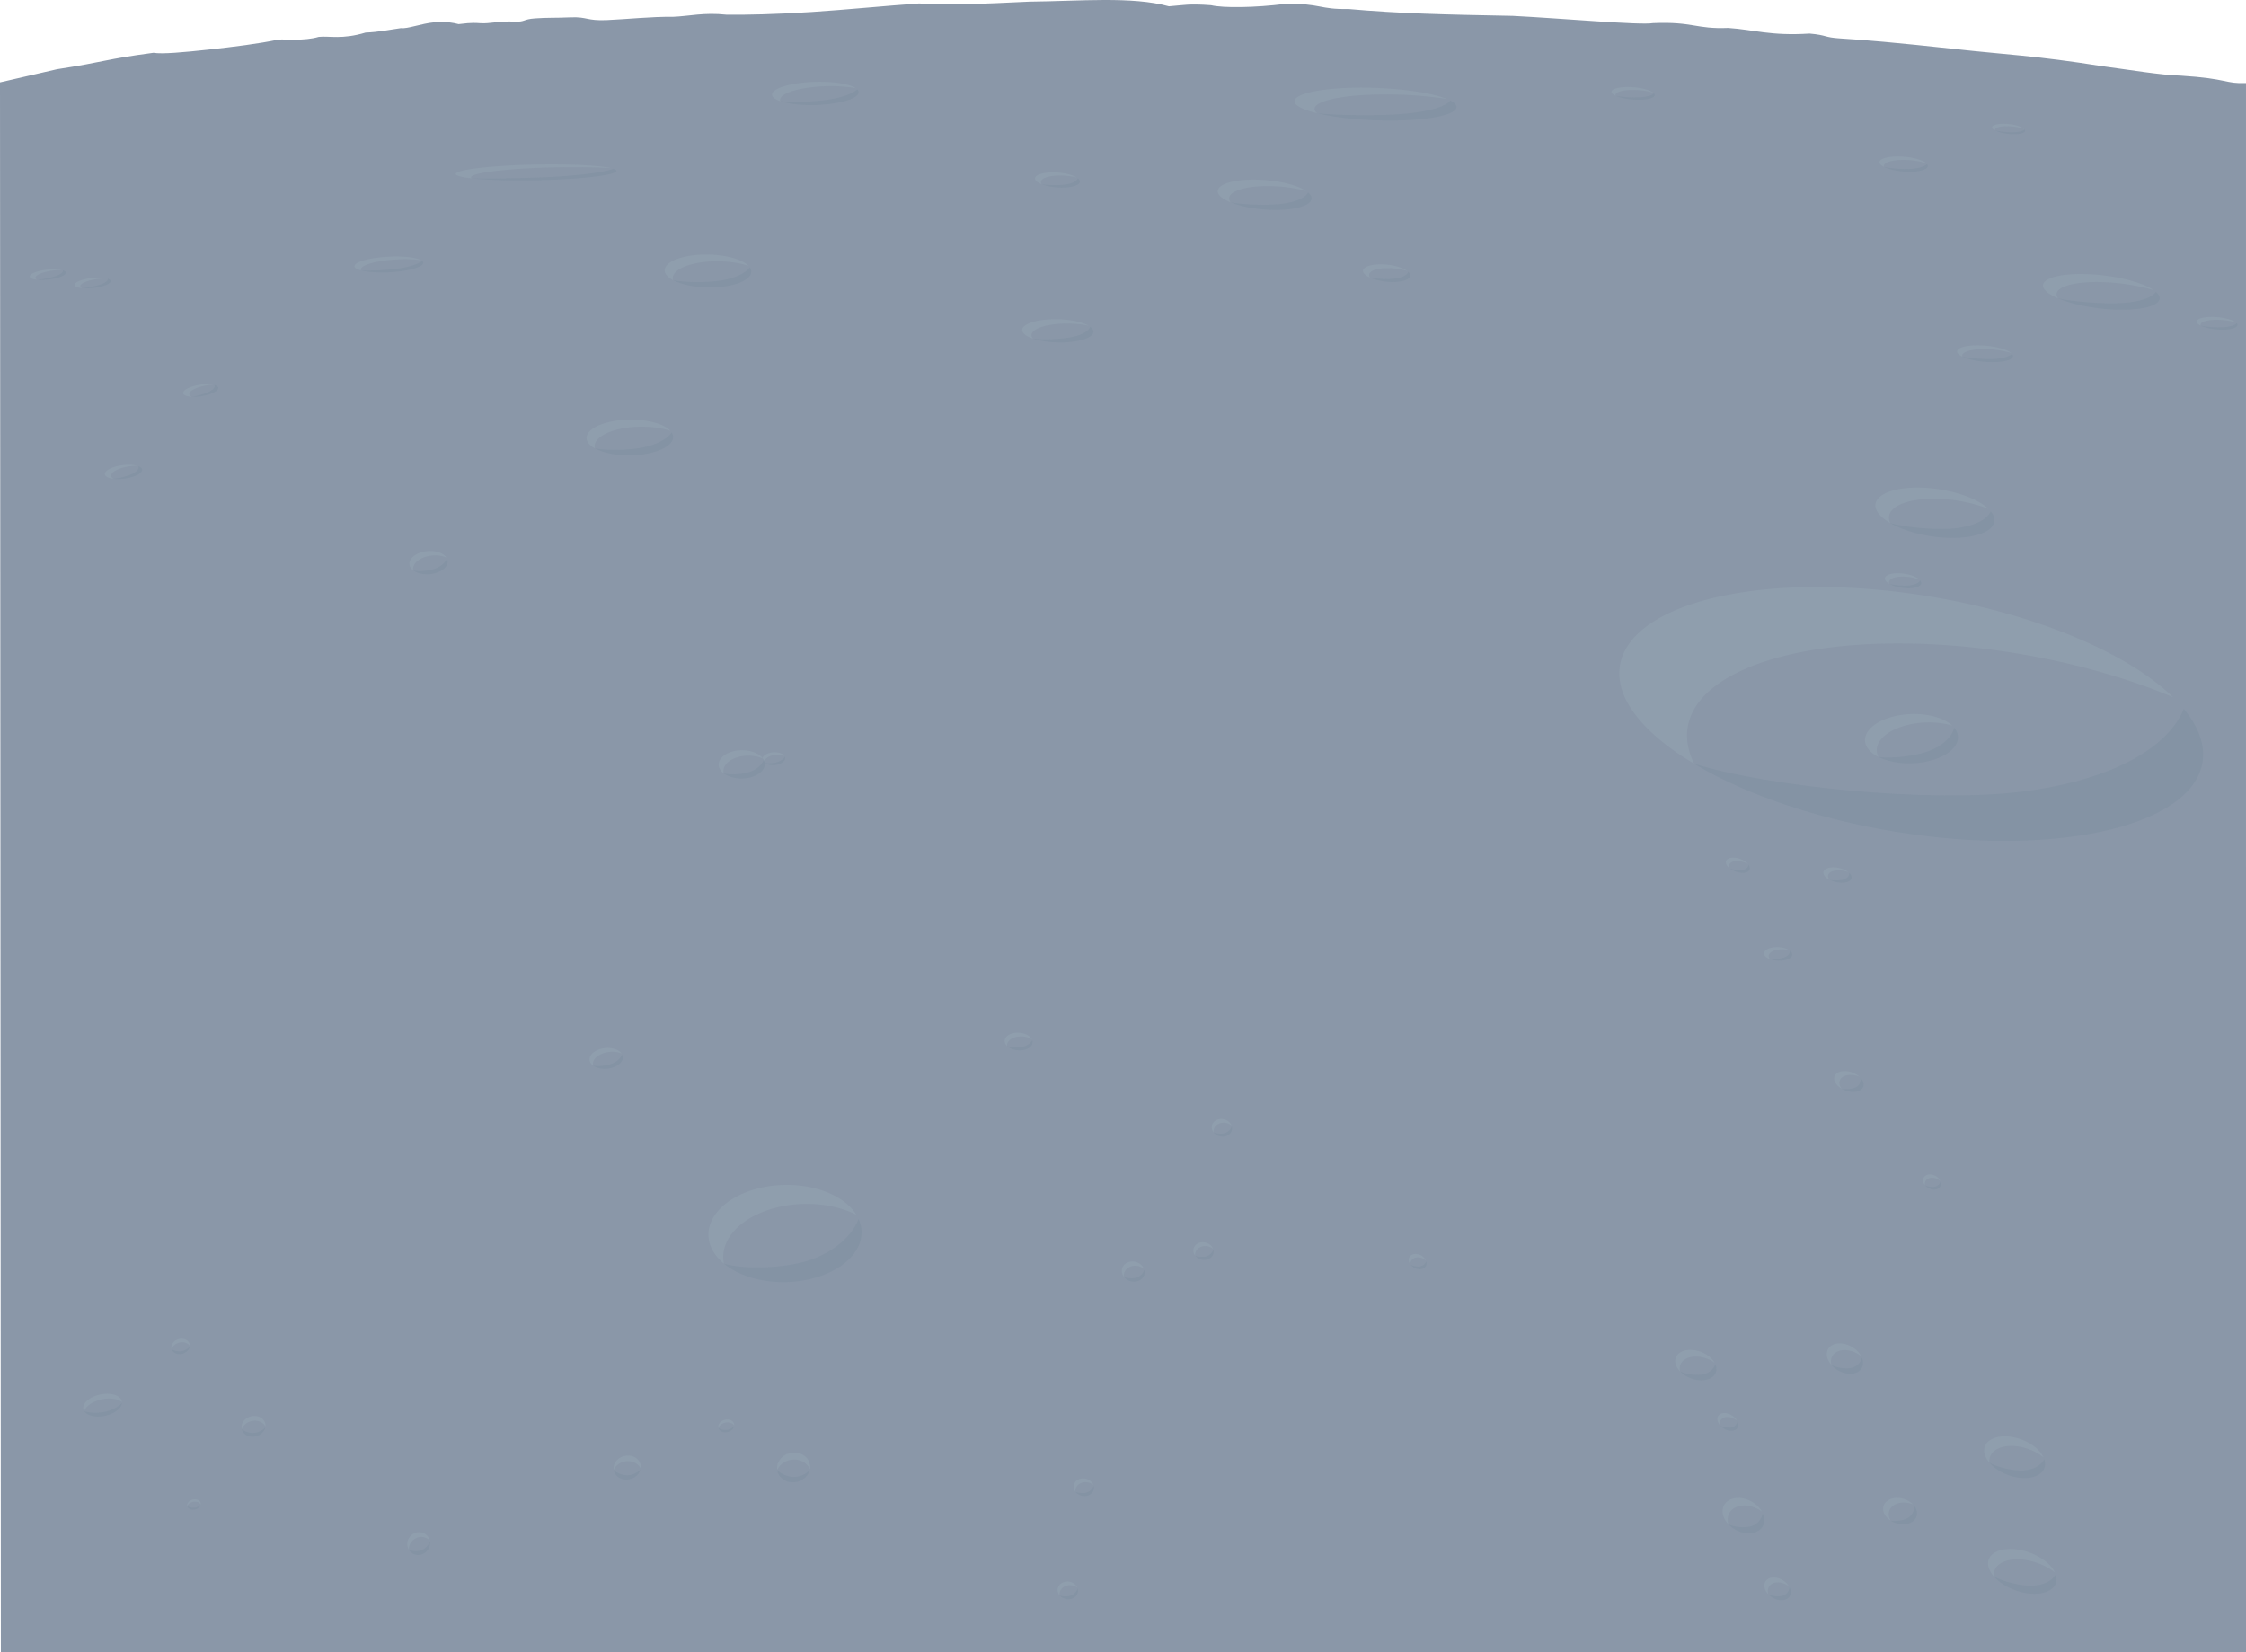 <?xml version="1.0" encoding="UTF-8" standalone="no"?>
<!-- Created with Inkscape (http://www.inkscape.org/) -->

<svg
   version="1.1"
   id="svg944"
   width="2048"
   height="1506.485"
   viewBox="0 0 2048 1506.485"
   sodipodi:docname="lunar_bg-02-light.svg"
   inkscape:version="1.1 (c68e22c387, 2021-05-23)"
   xmlns:inkscape="http://www.inkscape.org/namespaces/inkscape"
   xmlns:sodipodi="http://sodipodi.sourceforge.net/DTD/sodipodi-0.dtd"
   xmlns="http://www.w3.org/2000/svg"
   xmlns:svg="http://www.w3.org/2000/svg">
  <defs
     id="defs948" />
  <sodipodi:namedview
     id="namedview946"
     pagecolor="#505050"
     bordercolor="#ffffff"
     borderopacity="1"
     inkscape:pageshadow="0"
     inkscape:pageopacity="0"
     inkscape:pagecheckerboard="1"
     showgrid="false"
     inkscape:snap-bbox="false"
     inkscape:snap-nodes="false"
     inkscape:bbox-paths="true"
     inkscape:bbox-nodes="true"
     inkscape:snap-bbox-edge-midpoints="true"
     showguides="true"
     inkscape:guide-bbox="true"
     inkscape:zoom="0.23342026"
     inkscape:cx="974.6369"
     inkscape:cy="23.56265"
     inkscape:window-width="2519"
     inkscape:window-height="1046"
     inkscape:window-x="1961"
     inkscape:window-y="1"
     inkscape:window-maximized="1"
     inkscape:current-layer="g950"
     inkscape:snap-intersection-paths="true"
     inkscape:snap-smooth-nodes="true"
     inkscape:snap-global="true"
     inkscape:snap-midpoints="true"
     inkscape:object-paths="true"
     fit-margin-top="0"
     fit-margin-left="0"
     fit-margin-right="0"
     fit-margin-bottom="0"
     showborder="false">
    <sodipodi:guide
       position="-2.3889095e-13,1417.56"
       orientation="0,-1"
       id="guide34646" />
  </sodipodi:namedview>
  <g
     inkscape:groupmode="layer"
     inkscape:label="Image"
     id="g950"
     transform="translate(-4355.459,-935.075)">
    <path
       id="rect1056"
       style="fill:#8a97a8;fill-opacity:1;stroke:none;stroke-width:0.462;stroke-linecap:round;stroke-linejoin:round;paint-order:stroke fill markers"
       d="m 4407.357,998.227 c 45.441,-6.991 42.647,-8.967 88.028,-15.015 7.685,1.379 28.084,-0.488 50.337,-2.916 22.254,-2.428 46.362,-5.417 63.446,-9.107 7.058,-0.578 23.22,1.518 36.925,-2.48 9.617,-1.052 20.998,2.618 42.708,-3.919 12.358,-0.494 21.389,-2.542 32.25,-4.062 5.714,0.89 18.628,-4.205 30.029,-5.254 2.146,-0.061 11.819,-1.302 22.555,1.631 5.408,-0.438 9.884,-1.623 19.873,-0.847 8.122,0.631 17.08,-2.137 31.001,-1.476 10.122,0.48 7.433,-2.101 18.855,-2.918 11.455,-0.818 17.053,-0.329 32.397,-0.957 15.344,-0.628 14.538,3.29 32.878,2.505 18.34,-0.785 41.601,-3.29 60.074,-2.965 15.333,-0.566 28.367,-4.211 49.324,-1.933 16.179,0.259 45.352,-0.381 77.386,-2.471 32.034,-2.09 66.929,-5.628 98.068,-7.791 24.501,1.515 54.501,0.647 100.591,-1.65 45.905,-0.448 93.537,-5.04 127.273,4.253 13.637,-1.046 17.831,-2.551 38.482,-0.988 10.722,2.6 39.931,2.298 67.721,-1.244 32.253,-0.582 30.989,5.272 57.277,4.669 46.89,4.206 87.17,5.082 150.153,6.279 45.816,2.361 116.6,8.706 127.743,6.612 36.786,-1.551 38.881,5.616 68.611,4.394 23.805,1.585 38.212,7.396 74.217,5.128 16.169,1.437 12.814,3.485 28.023,4.435 22.058,1.378 48.548,3.579 105.134,9.704 45.566,5.101 71.991,5.816 134.163,15.672 22.725,2.998 53.424,8.155 71.08,8.554 43.66,2.758 40.142,7.533 59.499,6.74 V 2441.56 H 4356.26 l -0.8,-1431.362"
       sodipodi:nodetypes="ccsccccccsscccccsccccccccccsccccccc" />
    <g
       id="g78597"
       transform="matrix(1.075,0,0,1.029,-403.105,449.466)"
       style="stroke-width:0.951">
      <ellipse
         style="fill:#8a97a8;fill-opacity:1;stroke:none;stroke-width:0.16;stroke-linecap:round;stroke-linejoin:round;paint-order:stroke fill markers"
         id="circle29063"
         cx="5659.602"
         cy="913.457"
         transform="matrix(0.999,0.05,0.433,0.902,0,0)"
         rx="242.021"
         ry="124.1" />
      <path
         id="path29065"
         style="fill:#8493a4;fill-opacity:1;stroke:none;stroke-width:0.15;stroke-linecap:round;stroke-linejoin:round;paint-order:stroke fill markers"
         d="m 6278.95,1100.159 c -14.565,36.824 -65.566,64.084 -137.844,73.395 -78.712,10.14 -215.217,-4.411 -277.606,-24.827 59.535,37.425 150.49,63.344 237.905,67.795 64.109,3.188 119.936,-5.544 155.201,-24.274 35.265,-18.73 47.079,-45.923 32.843,-75.598 -2.645,-5.477 -6.154,-10.989 -10.499,-16.492 z"
         sodipodi:nodetypes="caccscc" />
      <path
         id="path29067"
         style="fill:#8f9ead;fill-opacity:1;stroke:none;stroke-width:0.15;stroke-linecap:round;stroke-linejoin:round;paint-order:stroke fill markers"
         d="m 5994.049,992.742 a 250.782,105.275 10.06 0 0 -188.044,99.872 250.782,105.275 10.06 0 0 57.585,56.143 267.187,112.162 10.06 0 1 200.509,-105.906 267.187,112.162 10.06 0 1 205.646,46.902 250.782,105.275 10.06 0 0 -275.695,-97.011 z" />
      <g
         id="g29077"
         transform="matrix(0.033,-0.006,0.009,0.018,5816.013,1051.092)"
         style="stroke-width:0.951">
        <circle
           style="fill:#8a97a8;fill-opacity:1;stroke:none;stroke-width:1.065;stroke-linecap:round;stroke-linejoin:round;paint-order:stroke fill markers"
           id="circle29071"
           cx="5394.535"
           cy="5991.876"
           r="1153.521" />
        <path
           id="path29073"
           style="fill:#8493a4;fill-opacity:1;stroke:none;stroke-width:1.065;stroke-linecap:round;stroke-linejoin:round;paint-order:stroke fill markers"
           d="m 6535.406,5823.217 c -157.569,396.557 -470.828,711.238 -846.011,847.531 -408.581,148.425 -1041.788,66.423 -1298.908,-116.433 203.276,363.993 587.142,589.974 1004.048,591.082 305.933,2e-4 599.335,-121.531 815.663,-337.858 216.327,-216.327 337.859,-509.729 337.859,-815.662 -0.084,-56.454 -4.312,-112.825 -12.65,-168.66 z"
           sodipodi:nodetypes="caccscc" />
        <path
           id="path29075"
           style="fill:#8f9ead;fill-opacity:1;stroke:none;stroke-width:1.065;stroke-linecap:round;stroke-linejoin:round;paint-order:stroke fill markers"
           d="m 5394.535,4838.355 a 1153.521,1153.521 0 0 0 -1153.522,1153.522 1153.521,1153.521 0 0 0 149.844,562.703 1228.979,1228.979 0 0 1 1228.609,-1223.793 1228.979,1228.979 0 0 1 895.342,387.363 1153.521,1153.521 0 0 0 -1120.272,-879.794 z" />
      </g>
    </g>
    <g
       id="g78646"
       transform="matrix(1.047,0.028,-0.031,0.935,-200.12,365.821)"
       style="stroke-width:1.01">
      <ellipse
         style="fill:#8a97a8;fill-opacity:1;stroke:none;stroke-width:0.036;stroke-linecap:round;stroke-linejoin:round;paint-order:stroke fill markers"
         id="circle29079"
         cx="5656.862"
         cy="946.923"
         transform="matrix(1,0.013,0.43,0.903,0,0)"
         rx="50.765"
         ry="26.696" />
      <path
         id="path29081"
         style="fill:#8493a4;fill-opacity:1;stroke:none;stroke-width:0.034;stroke-linecap:round;stroke-linejoin:round;paint-order:stroke fill markers"
         d="m 6112.21,924.475 c -2.986,8.196 -13.639,14.594 -28.793,17.23 -16.502,2.871 -45.183,0.8 -58.318,-3.165 12.569,7.72 31.71,12.658 50.068,12.916 13.463,0.173 25.164,-2.201 32.531,-6.599 7.366,-4.398 9.794,-10.459 6.748,-16.851 -0.566,-1.18 -1.313,-2.36 -2.236,-3.531 z"
         sodipodi:nodetypes="caccscc" />
      <path
         id="path29083"
         style="fill:#8f9ead;fill-opacity:1;stroke:none;stroke-width:0.034;stroke-linecap:round;stroke-linejoin:round;paint-order:stroke fill markers"
         d="m 6052.202,903.254 a 52.467,23.175 8.118 0 0 -39.279,23.45 52.467,23.175 8.118 0 0 12.195,11.841 55.899,24.691 8.118 0 1 41.884,-24.876 55.899,24.691 8.118 0 1 43.256,8.598 52.467,23.175 8.118 0 0 -58.056,-19.014 z" />
    </g>
    <g
       id="g29093"
       transform="matrix(0.045,0.002,0.01,0.014,5968.893,1106.578)"
       style="stroke-width:1.13">
      <circle
         style="fill:#8a97a8;fill-opacity:1;stroke:none;stroke-width:1.266;stroke-linecap:round;stroke-linejoin:round;paint-order:stroke fill markers"
         id="circle29087"
         cx="5394.535"
         cy="5991.876"
         r="1153.521" />
      <path
         id="path29089"
         style="fill:#8493a4;fill-opacity:1;stroke:none;stroke-width:1.266;stroke-linecap:round;stroke-linejoin:round;paint-order:stroke fill markers"
         d="m 6535.406,5823.217 c -157.569,396.557 -470.828,711.238 -846.011,847.531 -408.581,148.425 -1041.788,66.423 -1298.908,-116.433 203.276,363.993 587.142,589.974 1004.048,591.082 305.933,2e-4 599.335,-121.531 815.663,-337.858 216.327,-216.327 337.859,-509.729 337.859,-815.662 -0.084,-56.454 -4.312,-112.825 -12.65,-168.66 z"
         sodipodi:nodetypes="caccscc" />
      <path
         id="path29091"
         style="fill:#8f9ead;fill-opacity:1;stroke:none;stroke-width:1.266;stroke-linecap:round;stroke-linejoin:round;paint-order:stroke fill markers"
         d="m 5394.535,4838.355 a 1153.521,1153.521 0 0 0 -1153.522,1153.522 1153.521,1153.521 0 0 0 149.844,562.703 1228.979,1228.979 0 0 1 1228.609,-1223.793 1228.979,1228.979 0 0 1 895.342,387.363 1153.521,1153.521 0 0 0 -1120.272,-879.794 z" />
    </g>
    <g
       id="g29101"
       transform="matrix(0.036,-1.3720506e-4,0.009,0.012,5260.488,1041.541)">
      <circle
         style="fill:#8a97a8;fill-opacity:1;stroke:none;stroke-width:1.12;stroke-linecap:round;stroke-linejoin:round;paint-order:stroke fill markers"
         id="circle29095"
         cx="5394.535"
         cy="5991.876"
         r="1153.521" />
      <path
         id="path29097"
         style="fill:#8493a4;fill-opacity:1;stroke:none;stroke-width:1.12;stroke-linecap:round;stroke-linejoin:round;paint-order:stroke fill markers"
         d="m 6535.406,5823.217 c -157.569,396.557 -470.828,711.238 -846.011,847.531 -408.581,148.425 -1041.788,66.423 -1298.908,-116.433 203.276,363.993 587.142,589.974 1004.048,591.082 305.933,2e-4 599.335,-121.531 815.663,-337.858 216.327,-216.327 337.859,-509.729 337.859,-815.662 -0.084,-56.454 -4.312,-112.825 -12.65,-168.66 z"
         sodipodi:nodetypes="caccscc" />
      <path
         id="path29099"
         style="fill:#8f9ead;fill-opacity:1;stroke:none;stroke-width:1.12;stroke-linecap:round;stroke-linejoin:round;paint-order:stroke fill markers"
         d="m 5394.535,4838.355 a 1153.521,1153.521 0 0 0 -1153.522,1153.522 1153.521,1153.521 0 0 0 149.844,562.703 1228.979,1228.979 0 0 1 1228.609,-1223.793 1228.979,1228.979 0 0 1 895.342,387.363 1153.521,1153.521 0 0 0 -1120.272,-879.794 z" />
    </g>
    <g
       id="g29109"
       transform="matrix(0.062,-0.001,0.016,0.013,5179.419,957.543)">
      <circle
         style="fill:#8a97a8;fill-opacity:1;stroke:none;stroke-width:1.12;stroke-linecap:round;stroke-linejoin:round;paint-order:stroke fill markers"
         id="circle29103"
         cx="5394.535"
         cy="5991.876"
         r="1153.521" />
      <path
         id="path29105"
         style="fill:#8493a4;fill-opacity:1;stroke:none;stroke-width:1.12;stroke-linecap:round;stroke-linejoin:round;paint-order:stroke fill markers"
         d="m 6535.406,5823.217 c -157.569,396.557 -470.828,711.238 -846.011,847.531 -408.581,148.425 -1041.788,66.423 -1298.908,-116.433 203.276,363.993 587.142,589.974 1004.048,591.082 305.933,2e-4 599.335,-121.531 815.663,-337.858 216.327,-216.327 337.859,-509.729 337.859,-815.662 -0.084,-56.454 -4.312,-112.825 -12.65,-168.66 z"
         sodipodi:nodetypes="caccscc" />
      <path
         id="path29107"
         style="fill:#8f9ead;fill-opacity:1;stroke:none;stroke-width:1.12;stroke-linecap:round;stroke-linejoin:round;paint-order:stroke fill markers"
         d="m 5394.535,4838.355 a 1153.521,1153.521 0 0 0 -1153.522,1153.522 1153.521,1153.521 0 0 0 149.844,562.703 1228.979,1228.979 0 0 1 1228.609,-1223.793 1228.979,1228.979 0 0 1 895.342,387.363 1153.521,1153.521 0 0 0 -1120.272,-879.794 z" />
    </g>
    <g
       id="g29117"
       transform="matrix(0.06,-0.006,0.008,0.038,4699.658,1864.628)"
       style="stroke-width:0.954">
      <circle
         style="fill:#8a97a8;fill-opacity:1;stroke:none;stroke-width:1.069;stroke-linecap:round;stroke-linejoin:round;paint-order:stroke fill markers"
         id="circle29111"
         cx="5394.535"
         cy="5991.876"
         r="1153.521" />
      <path
         id="path29113"
         style="fill:#8493a4;fill-opacity:1;stroke:none;stroke-width:1.069;stroke-linecap:round;stroke-linejoin:round;paint-order:stroke fill markers"
         d="m 6535.406,5823.217 c -157.569,396.557 -470.828,711.238 -846.011,847.531 -408.581,148.425 -1041.788,66.423 -1298.908,-116.433 203.276,363.993 587.142,589.974 1004.048,591.082 305.933,2e-4 599.335,-121.531 815.663,-337.858 216.327,-216.327 337.859,-509.729 337.859,-815.662 -0.084,-56.454 -4.312,-112.825 -12.65,-168.66 z"
         sodipodi:nodetypes="caccscc" />
      <path
         id="path29115"
         style="fill:#8f9ead;fill-opacity:1;stroke:none;stroke-width:1.069;stroke-linecap:round;stroke-linejoin:round;paint-order:stroke fill markers"
         d="m 5394.535,4838.355 a 1153.521,1153.521 0 0 0 -1153.522,1153.522 1153.521,1153.521 0 0 0 149.844,562.703 1228.979,1228.979 0 0 1 1228.609,-1223.793 1228.979,1228.979 0 0 1 895.342,387.363 1153.521,1153.521 0 0 0 -1120.272,-879.794 z" />
    </g>
    <g
       id="g29133"
       transform="matrix(0.034,-0.002,0.004,0.014,4722.398,1260.97)">
      <circle
         style="fill:#8a97a8;fill-opacity:1;stroke:none;stroke-width:1.12;stroke-linecap:round;stroke-linejoin:round;paint-order:stroke fill markers"
         id="circle29127"
         cx="5394.535"
         cy="5991.876"
         r="1153.521" />
      <path
         id="path29129"
         style="fill:#8493a4;fill-opacity:1;stroke:none;stroke-width:1.12;stroke-linecap:round;stroke-linejoin:round;paint-order:stroke fill markers"
         d="m 6535.406,5823.217 c -157.569,396.557 -470.828,711.238 -846.011,847.531 -408.581,148.425 -1041.788,66.423 -1298.908,-116.433 203.276,363.993 587.142,589.974 1004.048,591.082 305.933,2e-4 599.335,-121.531 815.663,-337.858 216.327,-216.327 337.859,-509.729 337.859,-815.662 -0.084,-56.454 -4.312,-112.825 -12.65,-168.66 z"
         sodipodi:nodetypes="caccscc" />
      <path
         id="path29131"
         style="fill:#8f9ead;fill-opacity:1;stroke:none;stroke-width:1.12;stroke-linecap:round;stroke-linejoin:round;paint-order:stroke fill markers"
         d="m 5394.535,4838.355 a 1153.521,1153.521 0 0 0 -1153.522,1153.522 1153.521,1153.521 0 0 0 149.844,562.703 1228.979,1228.979 0 0 1 1228.609,-1223.793 1228.979,1228.979 0 0 1 895.342,387.363 1153.521,1153.521 0 0 0 -1120.272,-879.794 z" />
    </g>
    <g
       id="g29141"
       transform="matrix(0.034,-0.001,0.004,0.013,4793.657,1109.712)"
       style="stroke-width:1.048">
      <circle
         style="fill:#8a97a8;fill-opacity:1;stroke:none;stroke-width:1.173;stroke-linecap:round;stroke-linejoin:round;paint-order:stroke fill markers"
         id="circle29135"
         cx="5394.535"
         cy="5991.876"
         r="1153.521" />
      <path
         id="path29137"
         style="fill:#8493a4;fill-opacity:1;stroke:none;stroke-width:1.173;stroke-linecap:round;stroke-linejoin:round;paint-order:stroke fill markers"
         d="m 6535.406,5823.217 c -157.569,396.557 -470.828,711.238 -846.011,847.531 -408.581,148.425 -1041.788,66.423 -1298.908,-116.433 203.276,363.993 587.142,589.974 1004.048,591.082 305.933,2e-4 599.335,-121.531 815.663,-337.858 216.327,-216.327 337.859,-509.729 337.859,-815.662 -0.084,-56.454 -4.312,-112.825 -12.65,-168.66 z"
         sodipodi:nodetypes="caccscc" />
      <path
         id="path29139"
         style="fill:#8f9ead;fill-opacity:1;stroke:none;stroke-width:1.173;stroke-linecap:round;stroke-linejoin:round;paint-order:stroke fill markers"
         d="m 5394.535,4838.355 a 1153.521,1153.521 0 0 0 -1153.522,1153.522 1153.521,1153.521 0 0 0 149.844,562.703 1228.979,1228.979 0 0 1 1228.609,-1223.793 1228.979,1228.979 0 0 1 895.342,387.363 1153.521,1153.521 0 0 0 -1120.272,-879.794 z" />
    </g>
    <g
       id="g29149"
       transform="matrix(0.034,-0.002,0.004,0.009,4891.538,977.148)">
      <circle
         style="fill:#8a97a8;fill-opacity:1;stroke:none;stroke-width:1.12;stroke-linecap:round;stroke-linejoin:round;paint-order:stroke fill markers"
         id="circle29143"
         cx="5394.535"
         cy="5991.876"
         r="1153.521" />
      <path
         id="path29145"
         style="fill:#8493a4;fill-opacity:1;stroke:none;stroke-width:1.12;stroke-linecap:round;stroke-linejoin:round;paint-order:stroke fill markers"
         d="m 6535.406,5823.217 c -157.569,396.557 -470.828,711.238 -846.011,847.531 -408.581,148.425 -1041.788,66.423 -1298.908,-116.433 203.276,363.993 587.142,589.974 1004.048,591.082 305.933,2e-4 599.335,-121.531 815.663,-337.858 216.327,-216.327 337.859,-509.729 337.859,-815.662 -0.084,-56.454 -4.312,-112.825 -12.65,-168.66 z"
         sodipodi:nodetypes="caccscc" />
      <path
         id="path29147"
         style="fill:#8f9ead;fill-opacity:1;stroke:none;stroke-width:1.12;stroke-linecap:round;stroke-linejoin:round;paint-order:stroke fill markers"
         d="m 5394.535,4838.355 a 1153.521,1153.521 0 0 0 -1153.522,1153.522 1153.521,1153.521 0 0 0 149.844,562.703 1228.979,1228.979 0 0 1 1228.609,-1223.793 1228.979,1228.979 0 0 1 895.342,387.363 1153.521,1153.521 0 0 0 -1120.272,-879.794 z" />
    </g>
    <g
       id="g29157"
       transform="matrix(0.027,-0.002,0.003,0.006,4546.429,1151.113)">
      <circle
         style="fill:#8a97a8;fill-opacity:1;stroke:none;stroke-width:1.12;stroke-linecap:round;stroke-linejoin:round;paint-order:stroke fill markers"
         id="circle29151"
         cx="5394.535"
         cy="5991.876"
         r="1153.521" />
      <path
         id="path29153"
         style="fill:#8493a4;fill-opacity:1;stroke:none;stroke-width:1.12;stroke-linecap:round;stroke-linejoin:round;paint-order:stroke fill markers"
         d="m 6535.406,5823.217 c -157.569,396.557 -470.828,711.238 -846.011,847.531 -408.581,148.425 -1041.788,66.423 -1298.908,-116.433 203.276,363.993 587.142,589.974 1004.048,591.082 305.933,2e-4 599.335,-121.531 815.663,-337.858 216.327,-216.327 337.859,-509.729 337.859,-815.662 -0.084,-56.454 -4.312,-112.825 -12.65,-168.66 z"
         sodipodi:nodetypes="caccscc" />
      <path
         id="path29155"
         style="fill:#8f9ead;fill-opacity:1;stroke:none;stroke-width:1.12;stroke-linecap:round;stroke-linejoin:round;paint-order:stroke fill markers"
         d="m 5394.535,4838.355 a 1153.521,1153.521 0 0 0 -1153.522,1153.522 1153.521,1153.521 0 0 0 149.844,562.703 1228.979,1228.979 0 0 1 1228.609,-1223.793 1228.979,1228.979 0 0 1 895.342,387.363 1153.521,1153.521 0 0 0 -1120.272,-879.794 z" />
    </g>
    <g
       id="g78638"
       transform="translate(59.222,457.894)">
      <ellipse
         style="fill:#8a97a8;fill-opacity:1;stroke:none;stroke-width:0.014;stroke-linecap:round;stroke-linejoin:round;paint-order:stroke fill markers"
         id="circle29159"
         cx="5922.642"
         cy="547.443"
         transform="matrix(0.999,0.048,0.348,0.937,0,0)"
         rx="25.361"
         ry="8.073" />
      <path
         id="path29161"
         style="fill:#8493a4;fill-opacity:1;stroke:none;stroke-width:0.013;stroke-linecap:round;stroke-linejoin:round;paint-order:stroke fill markers"
         d="m 6130.941,799.876 c -2.494,2.434 -8.606,4.165 -16.513,4.661 -8.611,0.539 -22.716,-0.672 -28.808,-2.146 5.351,2.604 14.331,4.495 23.489,4.946 6.718,0.325 12.865,-0.16 17.089,-1.349 4.223,-1.189 6.177,-2.985 5.432,-4.992 -0.139,-0.37 -0.37,-0.745 -0.689,-1.12 z"
         sodipodi:nodetypes="caccscc" />
      <path
         id="path29163"
         style="fill:#8f9ead;fill-opacity:1;stroke:none;stroke-width:0.013;stroke-linecap:round;stroke-linejoin:round;paint-order:stroke fill markers"
         d="m 6103.488,792.201 a 25.577,7.361 5.025 0 0 -22.521,6.341 25.577,7.361 5.025 0 0 4.662,3.851 27.25,7.842 5.025 0 1 23.998,-6.722 27.25,7.842 5.025 0 1 20.605,3.494 25.577,7.361 5.025 0 0 -26.745,-6.964 z" />
    </g>
    <g
       id="g29173"
       transform="matrix(0.019,8.4989618e-4,0.002,0.006,5976.806,1044.204)"
       style="stroke-width:1.075">
      <circle
         style="fill:#8a97a8;fill-opacity:1;stroke:none;stroke-width:1.204;stroke-linecap:round;stroke-linejoin:round;paint-order:stroke fill markers"
         id="circle29167"
         cx="5394.535"
         cy="5991.876"
         r="1153.521" />
      <path
         id="path29169"
         style="fill:#8493a4;fill-opacity:1;stroke:none;stroke-width:1.204;stroke-linecap:round;stroke-linejoin:round;paint-order:stroke fill markers"
         d="m 6535.406,5823.217 c -157.569,396.557 -470.828,711.238 -846.011,847.531 -408.581,148.425 -1041.788,66.423 -1298.908,-116.433 203.276,363.993 587.142,589.974 1004.048,591.082 305.933,2e-4 599.335,-121.531 815.663,-337.858 216.327,-216.327 337.859,-509.729 337.859,-815.662 -0.084,-56.454 -4.312,-112.825 -12.65,-168.66 z"
         sodipodi:nodetypes="caccscc" />
      <path
         id="path29171"
         style="fill:#8f9ead;fill-opacity:1;stroke:none;stroke-width:1.204;stroke-linecap:round;stroke-linejoin:round;paint-order:stroke fill markers"
         d="m 5394.535,4838.355 a 1153.521,1153.521 0 0 0 -1153.522,1153.522 1153.521,1153.521 0 0 0 149.844,562.703 1228.979,1228.979 0 0 1 1228.609,-1223.793 1228.979,1228.979 0 0 1 895.342,387.363 1153.521,1153.521 0 0 0 -1120.272,-879.794 z" />
    </g>
    <g
       id="g29181"
       transform="matrix(0.017,6.7579829e-4,0.002,0.005,5740.918,986.659)">
      <circle
         style="fill:#8a97a8;fill-opacity:1;stroke:none;stroke-width:1.12;stroke-linecap:round;stroke-linejoin:round;paint-order:stroke fill markers"
         id="circle29175"
         cx="5394.535"
         cy="5991.876"
         r="1153.521" />
      <path
         id="path29177"
         style="fill:#8493a4;fill-opacity:1;stroke:none;stroke-width:1.12;stroke-linecap:round;stroke-linejoin:round;paint-order:stroke fill markers"
         d="m 6535.406,5823.217 c -157.569,396.557 -470.828,711.238 -846.011,847.531 -408.581,148.425 -1041.788,66.423 -1298.908,-116.433 203.276,363.993 587.142,589.974 1004.048,591.082 305.933,2e-4 599.335,-121.531 815.663,-337.858 216.327,-216.327 337.859,-509.729 337.859,-815.662 -0.084,-56.454 -4.312,-112.825 -12.65,-168.66 z"
         sodipodi:nodetypes="caccscc" />
      <path
         id="path29179"
         style="fill:#8f9ead;fill-opacity:1;stroke:none;stroke-width:1.12;stroke-linecap:round;stroke-linejoin:round;paint-order:stroke fill markers"
         d="m 5394.535,4838.355 a 1153.521,1153.521 0 0 0 -1153.522,1153.522 1153.521,1153.521 0 0 0 149.844,562.703 1228.979,1228.979 0 0 1 1228.609,-1223.793 1228.979,1228.979 0 0 1 895.342,387.363 1153.521,1153.521 0 0 0 -1120.272,-879.794 z" />
    </g>
    <g
       id="g29189"
       transform="matrix(0.016,6.7579829e-4,0.002,0.005,6278.776,1196.309)">
      <circle
         style="fill:#8a97a8;fill-opacity:1;stroke:none;stroke-width:1.12;stroke-linecap:round;stroke-linejoin:round;paint-order:stroke fill markers"
         id="circle29183"
         cx="5394.535"
         cy="5991.876"
         r="1153.521" />
      <path
         id="path29185"
         style="fill:#8493a4;fill-opacity:1;stroke:none;stroke-width:1.12;stroke-linecap:round;stroke-linejoin:round;paint-order:stroke fill markers"
         d="m 6535.406,5823.217 c -157.569,396.557 -470.828,711.238 -846.011,847.531 -408.581,148.425 -1041.788,66.423 -1298.908,-116.433 203.276,363.993 587.142,589.974 1004.048,591.082 305.933,2e-4 599.335,-121.531 815.663,-337.858 216.327,-216.327 337.859,-509.729 337.859,-815.662 -0.084,-56.454 -4.312,-112.825 -12.65,-168.66 z"
         sodipodi:nodetypes="caccscc" />
      <path
         id="path29187"
         style="fill:#8f9ead;fill-opacity:1;stroke:none;stroke-width:1.12;stroke-linecap:round;stroke-linejoin:round;paint-order:stroke fill markers"
         d="m 5394.535,4838.355 a 1153.521,1153.521 0 0 0 -1153.522,1153.522 1153.521,1153.521 0 0 0 149.844,562.703 1228.979,1228.979 0 0 1 1228.609,-1223.793 1228.979,1228.979 0 0 1 895.342,387.363 1153.521,1153.521 0 0 0 -1120.272,-879.794 z" />
    </g>
    <g
       id="g29197"
       transform="matrix(0.024,0.004,0.002,0.016,6051.031,2146.493)">
      <circle
         style="fill:#8a97a8;fill-opacity:1;stroke:none;stroke-width:1.12;stroke-linecap:round;stroke-linejoin:round;paint-order:stroke fill markers"
         id="circle29191"
         cx="5394.535"
         cy="5991.876"
         r="1153.521" />
      <path
         id="path29193"
         style="fill:#8493a4;fill-opacity:1;stroke:none;stroke-width:1.12;stroke-linecap:round;stroke-linejoin:round;paint-order:stroke fill markers"
         d="m 6535.406,5823.217 c -157.569,396.557 -470.828,711.238 -846.011,847.531 -408.581,148.425 -1041.788,66.423 -1298.908,-116.433 203.276,363.993 587.142,589.974 1004.048,591.082 305.933,2e-4 599.335,-121.531 815.663,-337.858 216.327,-216.327 337.859,-509.729 337.859,-815.662 -0.084,-56.454 -4.312,-112.825 -12.65,-168.66 z"
         sodipodi:nodetypes="caccscc" />
      <path
         id="path29195"
         style="fill:#8f9ead;fill-opacity:1;stroke:none;stroke-width:1.12;stroke-linecap:round;stroke-linejoin:round;paint-order:stroke fill markers"
         d="m 5394.535,4838.355 a 1153.521,1153.521 0 0 0 -1153.522,1153.522 1153.521,1153.521 0 0 0 149.844,562.703 1228.979,1228.979 0 0 1 1228.609,-1223.793 1228.979,1228.979 0 0 1 895.342,387.363 1153.521,1153.521 0 0 0 -1120.272,-879.794 z" />
    </g>
    <g
       id="g29205"
       transform="matrix(0.014,0.001,0.003,0.012,5944.226,2096.687)">
      <circle
         style="fill:#8a97a8;fill-opacity:1;stroke:none;stroke-width:1.12;stroke-linecap:round;stroke-linejoin:round;paint-order:stroke fill markers"
         id="circle29199"
         cx="5394.535"
         cy="5991.876"
         r="1153.521" />
      <path
         id="path29201"
         style="fill:#8493a4;fill-opacity:1;stroke:none;stroke-width:1.12;stroke-linecap:round;stroke-linejoin:round;paint-order:stroke fill markers"
         d="m 6535.406,5823.217 c -157.569,396.557 -470.828,711.238 -846.011,847.531 -408.581,148.425 -1041.788,66.423 -1298.908,-116.433 203.276,363.993 587.142,589.974 1004.048,591.082 305.933,2e-4 599.335,-121.531 815.663,-337.858 216.327,-216.327 337.859,-509.729 337.859,-815.662 -0.084,-56.454 -4.312,-112.825 -12.65,-168.66 z"
         sodipodi:nodetypes="caccscc" />
      <path
         id="path29203"
         style="fill:#8f9ead;fill-opacity:1;stroke:none;stroke-width:1.12;stroke-linecap:round;stroke-linejoin:round;paint-order:stroke fill markers"
         d="m 5394.535,4838.355 a 1153.521,1153.521 0 0 0 -1153.522,1153.522 1153.521,1153.521 0 0 0 149.844,562.703 1228.979,1228.979 0 0 1 1228.609,-1223.793 1228.979,1228.979 0 0 1 895.342,387.363 1153.521,1153.521 0 0 0 -1120.272,-879.794 z" />
    </g>
    <g
       id="g29213"
       transform="matrix(0.008,6.5742641e-4,0.002,0.007,5875.784,2186.303)">
      <circle
         style="fill:#8a97a8;fill-opacity:1;stroke:none;stroke-width:1.12;stroke-linecap:round;stroke-linejoin:round;paint-order:stroke fill markers"
         id="circle29207"
         cx="5394.535"
         cy="5991.876"
         r="1153.521" />
      <path
         id="path29209"
         style="fill:#8493a4;fill-opacity:1;stroke:none;stroke-width:1.12;stroke-linecap:round;stroke-linejoin:round;paint-order:stroke fill markers"
         d="m 6535.406,5823.217 c -157.569,396.557 -470.828,711.238 -846.011,847.531 -408.581,148.425 -1041.788,66.423 -1298.908,-116.433 203.276,363.993 587.142,589.974 1004.048,591.082 305.933,2e-4 599.335,-121.531 815.663,-337.858 216.327,-216.327 337.859,-509.729 337.859,-815.662 -0.084,-56.454 -4.312,-112.825 -12.65,-168.66 z"
         sodipodi:nodetypes="caccscc" />
      <path
         id="path29211"
         style="fill:#8f9ead;fill-opacity:1;stroke:none;stroke-width:1.12;stroke-linecap:round;stroke-linejoin:round;paint-order:stroke fill markers"
         d="m 5394.535,4838.355 a 1153.521,1153.521 0 0 0 -1153.522,1153.522 1153.521,1153.521 0 0 0 149.844,562.703 1228.979,1228.979 0 0 1 1228.609,-1223.793 1228.979,1228.979 0 0 1 895.342,387.363 1153.521,1153.521 0 0 0 -1120.272,-879.794 z" />
    </g>
    <g
       id="g29221"
       transform="matrix(0.016,0.001,0.003,0.012,5797.485,2102.619)">
      <circle
         style="fill:#8a97a8;fill-opacity:1;stroke:none;stroke-width:1.12;stroke-linecap:round;stroke-linejoin:round;paint-order:stroke fill markers"
         id="circle29215"
         cx="5394.535"
         cy="5991.876"
         r="1153.521" />
      <path
         id="path29217"
         style="fill:#8493a4;fill-opacity:1;stroke:none;stroke-width:1.12;stroke-linecap:round;stroke-linejoin:round;paint-order:stroke fill markers"
         d="m 6535.406,5823.217 c -157.569,396.557 -470.828,711.238 -846.011,847.531 -408.581,148.425 -1041.788,66.423 -1298.908,-116.433 203.276,363.993 587.142,589.974 1004.048,591.082 305.933,2e-4 599.335,-121.531 815.663,-337.858 216.327,-216.327 337.859,-509.729 337.859,-815.662 -0.084,-56.454 -4.312,-112.825 -12.65,-168.66 z"
         sodipodi:nodetypes="caccscc" />
      <path
         id="path29219"
         style="fill:#8f9ead;fill-opacity:1;stroke:none;stroke-width:1.12;stroke-linecap:round;stroke-linejoin:round;paint-order:stroke fill markers"
         d="m 5394.535,4838.355 a 1153.521,1153.521 0 0 0 -1153.522,1153.522 1153.521,1153.521 0 0 0 149.844,562.703 1228.979,1228.979 0 0 1 1228.609,-1223.793 1228.979,1228.979 0 0 1 895.342,387.363 1153.521,1153.521 0 0 0 -1120.272,-879.794 z" />
    </g>
    <g
       id="g29229"
       transform="matrix(0.012,-0.004,0.007,0.003,4431.787,1294.783)">
      <circle
         style="fill:#8a97a8;fill-opacity:1;stroke:none;stroke-width:1.12;stroke-linecap:round;stroke-linejoin:round;paint-order:stroke fill markers"
         id="circle29223"
         cx="5394.535"
         cy="5991.876"
         r="1153.521" />
      <path
         id="path29225"
         style="fill:#8493a4;fill-opacity:1;stroke:none;stroke-width:1.12;stroke-linecap:round;stroke-linejoin:round;paint-order:stroke fill markers"
         d="m 6535.406,5823.217 c -157.569,396.557 -470.828,711.238 -846.011,847.531 -408.581,148.425 -1041.788,66.423 -1298.908,-116.433 203.276,363.993 587.142,589.974 1004.048,591.082 305.933,2e-4 599.335,-121.531 815.663,-337.858 216.327,-216.327 337.859,-509.729 337.859,-815.662 -0.084,-56.454 -4.312,-112.825 -12.65,-168.66 z"
         sodipodi:nodetypes="caccscc" />
      <path
         id="path29227"
         style="fill:#8f9ead;fill-opacity:1;stroke:none;stroke-width:1.12;stroke-linecap:round;stroke-linejoin:round;paint-order:stroke fill markers"
         d="m 5394.535,4838.355 a 1153.521,1153.521 0 0 0 -1153.522,1153.522 1153.521,1153.521 0 0 0 149.844,562.703 1228.979,1228.979 0 0 1 1228.609,-1223.793 1228.979,1228.979 0 0 1 895.342,387.363 1153.521,1153.521 0 0 0 -1120.272,-879.794 z" />
    </g>
    <g
       id="g29237"
       transform="matrix(0.013,-0.003,0.006,0.003,4333.879,1191.325)">
      <circle
         style="fill:#8a97a8;fill-opacity:1;stroke:none;stroke-width:1.12;stroke-linecap:round;stroke-linejoin:round;paint-order:stroke fill markers"
         id="circle29231"
         cx="5394.535"
         cy="5991.876"
         r="1153.521" />
      <path
         id="path29233"
         style="fill:#8493a4;fill-opacity:1;stroke:none;stroke-width:1.12;stroke-linecap:round;stroke-linejoin:round;paint-order:stroke fill markers"
         d="m 6535.406,5823.217 c -157.569,396.557 -470.828,711.238 -846.011,847.531 -408.581,148.425 -1041.788,66.423 -1298.908,-116.433 203.276,363.993 587.142,589.974 1004.048,591.082 305.933,2e-4 599.335,-121.531 815.663,-337.858 216.327,-216.327 337.859,-509.729 337.859,-815.662 -0.084,-56.454 -4.312,-112.825 -12.65,-168.66 z"
         sodipodi:nodetypes="caccscc" />
      <path
         id="path29235"
         style="fill:#8f9ead;fill-opacity:1;stroke:none;stroke-width:1.12;stroke-linecap:round;stroke-linejoin:round;paint-order:stroke fill markers"
         d="m 5394.535,4838.355 a 1153.521,1153.521 0 0 0 -1153.522,1153.522 1153.521,1153.521 0 0 0 149.844,562.703 1228.979,1228.979 0 0 1 1228.609,-1223.793 1228.979,1228.979 0 0 1 895.342,387.363 1153.521,1153.521 0 0 0 -1120.272,-879.794 z" />
    </g>
    <g
       id="g78654"
       transform="matrix(0.013,-0.003,0.006,0.003,4292.965,1183.694)">
      <circle
         style="fill:#8a97a8;fill-opacity:1;stroke:none;stroke-width:1.12;stroke-linecap:round;stroke-linejoin:round;paint-order:stroke fill markers"
         id="circle78648"
         cx="5394.535"
         cy="5991.876"
         r="1153.521" />
      <path
         id="path78650"
         style="fill:#8493a4;fill-opacity:1;stroke:none;stroke-width:1.12;stroke-linecap:round;stroke-linejoin:round;paint-order:stroke fill markers"
         d="m 6535.406,5823.217 c -157.569,396.557 -470.828,711.238 -846.011,847.531 -408.581,148.425 -1041.788,66.423 -1298.908,-116.433 203.276,363.993 587.142,589.974 1004.048,591.082 305.933,2e-4 599.335,-121.531 815.663,-337.858 216.327,-216.327 337.859,-509.729 337.859,-815.662 -0.084,-56.454 -4.312,-112.825 -12.65,-168.66 z"
         sodipodi:nodetypes="caccscc" />
      <path
         id="path78652"
         style="fill:#8f9ead;fill-opacity:1;stroke:none;stroke-width:1.12;stroke-linecap:round;stroke-linejoin:round;paint-order:stroke fill markers"
         d="m 5394.535,4838.355 a 1153.521,1153.521 0 0 0 -1153.522,1153.522 1153.521,1153.521 0 0 0 149.844,562.703 1228.979,1228.979 0 0 1 1228.609,-1223.793 1228.979,1228.979 0 0 1 895.342,387.363 1153.521,1153.521 0 0 0 -1120.272,-879.794 z" />
    </g>
    <g
       id="g78662"
       transform="matrix(0.013,-0.004,0.007,0.004,4355.994,1363.018)"
       style="stroke-width:0.932">
      <circle
         style="fill:#8a97a8;fill-opacity:1;stroke:none;stroke-width:1.044;stroke-linecap:round;stroke-linejoin:round;paint-order:stroke fill markers"
         id="circle78656"
         cx="5394.535"
         cy="5991.876"
         r="1153.521" />
      <path
         id="path78658"
         style="fill:#8493a4;fill-opacity:1;stroke:none;stroke-width:1.044;stroke-linecap:round;stroke-linejoin:round;paint-order:stroke fill markers"
         d="m 6535.406,5823.217 c -157.569,396.557 -470.828,711.238 -846.011,847.531 -408.581,148.425 -1041.788,66.423 -1298.908,-116.433 203.276,363.993 587.142,589.974 1004.048,591.082 305.933,2e-4 599.335,-121.531 815.663,-337.858 216.327,-216.327 337.859,-509.729 337.859,-815.662 -0.084,-56.454 -4.312,-112.825 -12.65,-168.66 z"
         sodipodi:nodetypes="caccscc" />
      <path
         id="path78660"
         style="fill:#8f9ead;fill-opacity:1;stroke:none;stroke-width:1.044;stroke-linecap:round;stroke-linejoin:round;paint-order:stroke fill markers"
         d="m 5394.535,4838.355 a 1153.521,1153.521 0 0 0 -1153.522,1153.522 1153.521,1153.521 0 0 0 149.844,562.703 1228.979,1228.979 0 0 1 1228.609,-1223.793 1228.979,1228.979 0 0 1 895.342,387.363 1153.521,1153.521 0 0 0 -1120.272,-879.794 z" />
    </g>
    <g
       id="g78670"
       transform="matrix(0.009,-0.001,0.001,0.005,5006.439,1602.41)"
       style="stroke-width:2.63">
      <circle
         style="fill:#8a97a8;fill-opacity:1;stroke:none;stroke-width:2.946;stroke-linecap:round;stroke-linejoin:round;paint-order:stroke fill markers"
         id="circle78664"
         cx="5394.535"
         cy="5991.876"
         r="1153.521" />
      <path
         id="path78666"
         style="fill:#8493a4;fill-opacity:1;stroke:none;stroke-width:2.946;stroke-linecap:round;stroke-linejoin:round;paint-order:stroke fill markers"
         d="m 6535.406,5823.217 c -157.569,396.557 -470.828,711.238 -846.011,847.531 -408.581,148.425 -1041.788,66.423 -1298.908,-116.433 203.276,363.993 587.142,589.974 1004.048,591.082 305.933,2e-4 599.335,-121.531 815.663,-337.858 216.327,-216.327 337.859,-509.729 337.859,-815.662 -0.084,-56.454 -4.312,-112.825 -12.65,-168.66 z"
         sodipodi:nodetypes="caccscc" />
      <path
         id="path78668"
         style="fill:#8f9ead;fill-opacity:1;stroke:none;stroke-width:2.946;stroke-linecap:round;stroke-linejoin:round;paint-order:stroke fill markers"
         d="m 5394.535,4838.355 a 1153.521,1153.521 0 0 0 -1153.522,1153.522 1153.521,1153.521 0 0 0 149.844,562.703 1228.979,1228.979 0 0 1 1228.609,-1223.793 1228.979,1228.979 0 0 1 895.342,387.363 1153.521,1153.521 0 0 0 -1120.272,-879.794 z" />
    </g>
    <g
       id="g29125"
       transform="matrix(0.018,-0.002,0.003,0.011,4916.718,1577.014)"
       style="stroke-width:1.282">
      <circle
         style="fill:#8a97a8;fill-opacity:1;stroke:none;stroke-width:1.436;stroke-linecap:round;stroke-linejoin:round;paint-order:stroke fill markers"
         id="circle29119"
         cx="5394.535"
         cy="5991.876"
         r="1153.521" />
      <path
         id="path29121"
         style="fill:#8493a4;fill-opacity:1;stroke:none;stroke-width:1.436;stroke-linecap:round;stroke-linejoin:round;paint-order:stroke fill markers"
         d="m 6535.406,5823.217 c -157.569,396.557 -470.828,711.238 -846.011,847.531 -408.581,148.425 -1041.788,66.423 -1298.908,-116.433 203.276,363.993 587.142,589.974 1004.048,591.082 305.933,2e-4 599.335,-121.531 815.663,-337.858 216.327,-216.327 337.859,-509.729 337.859,-815.662 -0.084,-56.454 -4.312,-112.825 -12.65,-168.66 z"
         sodipodi:nodetypes="caccscc" />
      <path
         id="path29123"
         style="fill:#8f9ead;fill-opacity:1;stroke:none;stroke-width:1.436;stroke-linecap:round;stroke-linejoin:round;paint-order:stroke fill markers"
         d="m 5394.535,4838.355 a 1153.521,1153.521 0 0 0 -1153.522,1153.522 1153.521,1153.521 0 0 0 149.844,562.703 1228.979,1228.979 0 0 1 1228.609,-1223.793 1228.979,1228.979 0 0 1 895.342,387.363 1153.521,1153.521 0 0 0 -1120.272,-879.794 z" />
    </g>
    <g
       id="g78678"
       transform="matrix(0.32,0.008,-0.01,0.28,4159.631,1156.528)"
       style="stroke-width:3.34">
      <ellipse
         style="fill:#8a97a8;fill-opacity:1;stroke:none;stroke-width:0.119;stroke-linecap:round;stroke-linejoin:round;paint-order:stroke fill markers"
         id="ellipse78672"
         cx="5656.862"
         cy="946.923"
         transform="matrix(1,0.013,0.43,0.903,0,0)"
         rx="50.765"
         ry="26.696" />
      <path
         id="path78674"
         style="fill:#8493a4;fill-opacity:1;stroke:none;stroke-width:0.113;stroke-linecap:round;stroke-linejoin:round;paint-order:stroke fill markers"
         d="m 6112.21,924.475 c -2.986,8.196 -13.639,14.594 -28.793,17.23 -16.502,2.871 -45.183,0.8 -58.318,-3.165 12.569,7.72 31.71,12.658 50.068,12.916 13.463,0.173 25.164,-2.201 32.531,-6.599 7.366,-4.398 9.794,-10.459 6.748,-16.851 -0.566,-1.18 -1.313,-2.36 -2.236,-3.531 z"
         sodipodi:nodetypes="caccscc" />
      <path
         id="path78676"
         style="fill:#8f9ead;fill-opacity:1;stroke:none;stroke-width:0.113;stroke-linecap:round;stroke-linejoin:round;paint-order:stroke fill markers"
         d="m 6052.202,903.254 a 52.467,23.175 8.118 0 0 -39.279,23.45 52.467,23.175 8.118 0 0 12.195,11.841 55.899,24.691 8.118 0 1 41.884,-24.876 55.899,24.691 8.118 0 1 43.256,8.598 52.467,23.175 8.118 0 0 -58.056,-19.014 z" />
    </g>
    <g
       id="g78686"
       transform="matrix(0.013,0.001,0.001,0.004,6110.907,1023.372)"
       style="stroke-width:1.558">
      <circle
         style="fill:#8a97a8;fill-opacity:1;stroke:none;stroke-width:1.745;stroke-linecap:round;stroke-linejoin:round;paint-order:stroke fill markers"
         id="circle78680"
         cx="5394.535"
         cy="5991.876"
         r="1153.521" />
      <path
         id="path78682"
         style="fill:#8493a4;fill-opacity:1;stroke:none;stroke-width:1.745;stroke-linecap:round;stroke-linejoin:round;paint-order:stroke fill markers"
         d="m 6535.406,5823.217 c -157.569,396.557 -470.828,711.238 -846.011,847.531 -408.581,148.425 -1041.788,66.423 -1298.908,-116.433 203.276,363.993 587.142,589.974 1004.048,591.082 305.933,2e-4 599.335,-121.531 815.663,-337.858 216.327,-216.327 337.859,-509.729 337.859,-815.662 -0.084,-56.454 -4.312,-112.825 -12.65,-168.66 z"
         sodipodi:nodetypes="caccscc" />
      <path
         id="path78684"
         style="fill:#8f9ead;fill-opacity:1;stroke:none;stroke-width:1.745;stroke-linecap:round;stroke-linejoin:round;paint-order:stroke fill markers"
         d="m 5394.535,4838.355 a 1153.521,1153.521 0 0 0 -1153.522,1153.522 1153.521,1153.521 0 0 0 149.844,562.703 1228.979,1228.979 0 0 1 1228.609,-1223.793 1228.979,1228.979 0 0 1 895.342,387.363 1153.521,1153.521 0 0 0 -1120.272,-879.794 z" />
    </g>
    <g
       id="g78694"
       transform="matrix(0.018,-7.610039e-5,0.005,0.007,5492.806,1142.67)"
       style="stroke-width:1.894">
      <circle
         style="fill:#8a97a8;fill-opacity:1;stroke:none;stroke-width:2.122;stroke-linecap:round;stroke-linejoin:round;paint-order:stroke fill markers"
         id="circle78688"
         cx="5394.535"
         cy="5991.876"
         r="1153.521" />
      <path
         id="path78690"
         style="fill:#8493a4;fill-opacity:1;stroke:none;stroke-width:2.122;stroke-linecap:round;stroke-linejoin:round;paint-order:stroke fill markers"
         d="m 6535.406,5823.217 c -157.569,396.557 -470.828,711.238 -846.011,847.531 -408.581,148.425 -1041.788,66.423 -1298.908,-116.433 203.276,363.993 587.142,589.974 1004.048,591.082 305.933,2e-4 599.335,-121.531 815.663,-337.858 216.327,-216.327 337.859,-509.729 337.859,-815.662 -0.084,-56.454 -4.312,-112.825 -12.65,-168.66 z"
         sodipodi:nodetypes="caccscc" />
      <path
         id="path78692"
         style="fill:#8f9ead;fill-opacity:1;stroke:none;stroke-width:2.122;stroke-linecap:round;stroke-linejoin:round;paint-order:stroke fill markers"
         d="m 5394.535,4838.355 a 1153.521,1153.521 0 0 0 -1153.522,1153.522 1153.521,1153.521 0 0 0 149.844,562.703 1228.979,1228.979 0 0 1 1228.609,-1223.793 1228.979,1228.979 0 0 1 895.342,387.363 1153.521,1153.521 0 0 0 -1120.272,-879.794 z" />
    </g>
    <g
       id="g78702"
       transform="matrix(0.027,-0.002,0.008,0.009,5126.439,1193.676)"
       style="stroke-width:1.267">
      <circle
         style="fill:#8a97a8;fill-opacity:1;stroke:none;stroke-width:1.42;stroke-linecap:round;stroke-linejoin:round;paint-order:stroke fill markers"
         id="circle78696"
         cx="5394.535"
         cy="5991.876"
         r="1153.521" />
      <path
         id="path78698"
         style="fill:#8493a4;fill-opacity:1;stroke:none;stroke-width:1.42;stroke-linecap:round;stroke-linejoin:round;paint-order:stroke fill markers"
         d="m 6535.406,5823.217 c -157.569,396.557 -470.828,711.238 -846.011,847.531 -408.581,148.425 -1041.788,66.423 -1298.908,-116.433 203.276,363.993 587.142,589.974 1004.048,591.082 305.933,2e-4 599.335,-121.531 815.663,-337.858 216.327,-216.327 337.859,-509.729 337.859,-815.662 -0.084,-56.454 -4.312,-112.825 -12.65,-168.66 z"
         sodipodi:nodetypes="caccscc" />
      <path
         id="path78700"
         style="fill:#8f9ead;fill-opacity:1;stroke:none;stroke-width:1.42;stroke-linecap:round;stroke-linejoin:round;paint-order:stroke fill markers"
         d="m 5394.535,4838.355 a 1153.521,1153.521 0 0 0 -1153.522,1153.522 1153.521,1153.521 0 0 0 149.844,562.703 1228.979,1228.979 0 0 1 1228.609,-1223.793 1228.979,1228.979 0 0 1 895.342,387.363 1153.521,1153.521 0 0 0 -1120.272,-879.794 z" />
    </g>
    <g
       id="g78710"
       transform="matrix(0.017,-5.1643302e-4,0.005,0.006,5198.028,1066.061)"
       style="stroke-width:2.062">
      <circle
         style="fill:#8a97a8;fill-opacity:1;stroke:none;stroke-width:2.31;stroke-linecap:round;stroke-linejoin:round;paint-order:stroke fill markers"
         id="circle78704"
         cx="5394.535"
         cy="5991.876"
         r="1153.521" />
      <path
         id="path78706"
         style="fill:#8493a4;fill-opacity:1;stroke:none;stroke-width:2.31;stroke-linecap:round;stroke-linejoin:round;paint-order:stroke fill markers"
         d="m 6535.406,5823.217 c -157.569,396.557 -470.828,711.238 -846.011,847.531 -408.581,148.425 -1041.788,66.423 -1298.908,-116.433 203.276,363.993 587.142,589.974 1004.048,591.082 305.933,2e-4 599.335,-121.531 815.663,-337.858 216.327,-216.327 337.859,-509.729 337.859,-815.662 -0.084,-56.454 -4.312,-112.825 -12.65,-168.66 z"
         sodipodi:nodetypes="caccscc" />
      <path
         id="path78708"
         style="fill:#8f9ead;fill-opacity:1;stroke:none;stroke-width:2.31;stroke-linecap:round;stroke-linejoin:round;paint-order:stroke fill markers"
         d="m 5394.535,4838.355 a 1153.521,1153.521 0 0 0 -1153.522,1153.522 1153.521,1153.521 0 0 0 149.844,562.703 1228.979,1228.979 0 0 1 1228.609,-1223.793 1228.979,1228.979 0 0 1 895.342,387.363 1153.521,1153.521 0 0 0 -1120.272,-879.794 z" />
    </g>
    <g
       id="g78718"
       transform="matrix(0.063,-0.002,0.008,0.006,4456.493,1067.135)"
       style="stroke-width:0.654">
      <circle
         style="fill:#8a97a8;fill-opacity:1;stroke:none;stroke-width:0.733;stroke-linecap:round;stroke-linejoin:round;paint-order:stroke fill markers"
         id="circle78712"
         cx="5394.535"
         cy="5991.876"
         r="1153.521" />
      <path
         id="path78714"
         style="fill:#8493a4;fill-opacity:1;stroke:none;stroke-width:0.733;stroke-linecap:round;stroke-linejoin:round;paint-order:stroke fill markers"
         d="m 6535.406,5823.217 c -157.569,396.557 -470.828,711.238 -846.011,847.531 -408.581,148.425 -1041.788,66.423 -1298.908,-116.433 203.276,363.993 587.142,589.974 1004.048,591.082 305.933,2e-4 599.335,-121.531 815.663,-337.858 216.327,-216.327 337.859,-509.729 337.859,-815.662 -0.084,-56.454 -4.312,-112.825 -12.65,-168.66 z"
         sodipodi:nodetypes="caccscc" />
      <path
         id="path78716"
         style="fill:#8f9ead;fill-opacity:1;stroke:none;stroke-width:0.733;stroke-linecap:round;stroke-linejoin:round;paint-order:stroke fill markers"
         d="m 5394.535,4838.355 a 1153.521,1153.521 0 0 0 -1153.522,1153.522 1153.521,1153.521 0 0 0 149.844,562.703 1228.979,1228.979 0 0 1 1228.609,-1223.793 1228.979,1228.979 0 0 1 895.342,387.363 1153.521,1153.521 0 0 0 -1120.272,-879.794 z" />
    </g>
    <g
       id="g78814"
       transform="matrix(0.015,-0.002,0.002,0.009,4653.337,1405.048)"
       style="stroke-width:1.607">
      <circle
         style="fill:#8a97a8;fill-opacity:1;stroke:none;stroke-width:1.801;stroke-linecap:round;stroke-linejoin:round;paint-order:stroke fill markers"
         id="circle78808"
         cx="5394.535"
         cy="5991.876"
         r="1153.521" />
      <path
         id="path78810"
         style="fill:#8493a4;fill-opacity:1;stroke:none;stroke-width:1.801;stroke-linecap:round;stroke-linejoin:round;paint-order:stroke fill markers"
         d="m 6535.406,5823.217 c -157.569,396.557 -470.828,711.238 -846.011,847.531 -408.581,148.425 -1041.788,66.423 -1298.908,-116.433 203.276,363.993 587.142,589.974 1004.048,591.082 305.933,2e-4 599.335,-121.531 815.663,-337.858 216.327,-216.327 337.859,-509.729 337.859,-815.662 -0.084,-56.454 -4.312,-112.825 -12.65,-168.66 z"
         sodipodi:nodetypes="caccscc" />
      <path
         id="path78812"
         style="fill:#8f9ead;fill-opacity:1;stroke:none;stroke-width:1.801;stroke-linecap:round;stroke-linejoin:round;paint-order:stroke fill markers"
         d="m 5394.535,4838.355 a 1153.521,1153.521 0 0 0 -1153.522,1153.522 1153.521,1153.521 0 0 0 149.844,562.703 1228.979,1228.979 0 0 1 1228.609,-1223.793 1228.979,1228.979 0 0 1 895.342,387.363 1153.521,1153.521 0 0 0 -1120.272,-879.794 z" />
    </g>
    <g
       id="g78822"
       transform="matrix(0.013,-0.002,0.002,0.008,4826.091,1863.091)"
       style="stroke-width:1.772">
      <circle
         style="fill:#8a97a8;fill-opacity:1;stroke:none;stroke-width:1.985;stroke-linecap:round;stroke-linejoin:round;paint-order:stroke fill markers"
         id="circle78816"
         cx="5394.535"
         cy="5991.876"
         r="1153.521" />
      <path
         id="path78818"
         style="fill:#8493a4;fill-opacity:1;stroke:none;stroke-width:1.985;stroke-linecap:round;stroke-linejoin:round;paint-order:stroke fill markers"
         d="m 6535.406,5823.217 c -157.569,396.557 -470.828,711.238 -846.011,847.531 -408.581,148.425 -1041.788,66.423 -1298.908,-116.433 203.276,363.993 587.142,589.974 1004.048,591.082 305.933,2e-4 599.335,-121.531 815.663,-337.858 216.327,-216.327 337.859,-509.729 337.859,-815.662 -0.084,-56.454 -4.312,-112.825 -12.65,-168.66 z"
         sodipodi:nodetypes="caccscc" />
      <path
         id="path78820"
         style="fill:#8f9ead;fill-opacity:1;stroke:none;stroke-width:1.985;stroke-linecap:round;stroke-linejoin:round;paint-order:stroke fill markers"
         d="m 5394.535,4838.355 a 1153.521,1153.521 0 0 0 -1153.522,1153.522 1153.521,1153.521 0 0 0 149.844,562.703 1228.979,1228.979 0 0 1 1228.609,-1223.793 1228.979,1228.979 0 0 1 895.342,387.363 1153.521,1153.521 0 0 0 -1120.272,-879.794 z" />
    </g>
    <g
       id="g78830"
       transform="matrix(0.011,-1.523012e-4,0.001,0.007,5218.976,1843.755)"
       style="stroke-width:2.088">
      <circle
         style="fill:#8a97a8;fill-opacity:1;stroke:none;stroke-width:2.339;stroke-linecap:round;stroke-linejoin:round;paint-order:stroke fill markers"
         id="circle78824"
         cx="5394.535"
         cy="5991.876"
         r="1153.521" />
      <path
         id="path78826"
         style="fill:#8493a4;fill-opacity:1;stroke:none;stroke-width:2.339;stroke-linecap:round;stroke-linejoin:round;paint-order:stroke fill markers"
         d="m 6535.406,5823.217 c -157.569,396.557 -470.828,711.238 -846.011,847.531 -408.581,148.425 -1041.788,66.423 -1298.908,-116.433 203.276,363.993 587.142,589.974 1004.048,591.082 305.933,2e-4 599.335,-121.531 815.663,-337.858 216.327,-216.327 337.859,-509.729 337.859,-815.662 -0.084,-56.454 -4.312,-112.825 -12.65,-168.66 z"
         sodipodi:nodetypes="caccscc" />
      <path
         id="path78828"
         style="fill:#8f9ead;fill-opacity:1;stroke:none;stroke-width:2.339;stroke-linecap:round;stroke-linejoin:round;paint-order:stroke fill markers"
         d="m 5394.535,4838.355 a 1153.521,1153.521 0 0 0 -1153.522,1153.522 1153.521,1153.521 0 0 0 149.844,562.703 1228.979,1228.979 0 0 1 1228.609,-1223.793 1228.979,1228.979 0 0 1 895.342,387.363 1153.521,1153.521 0 0 0 -1120.272,-879.794 z" />
    </g>
    <g
       id="g78838"
       transform="matrix(0.008,-1.523012e-4,7.3412255e-4,0.007,5422.111,1922.474)"
       style="stroke-width:2.456">
      <circle
         style="fill:#8a97a8;fill-opacity:1;stroke:none;stroke-width:2.751;stroke-linecap:round;stroke-linejoin:round;paint-order:stroke fill markers"
         id="circle78832"
         cx="5394.535"
         cy="5991.876"
         r="1153.521" />
      <path
         id="path78834"
         style="fill:#8493a4;fill-opacity:1;stroke:none;stroke-width:2.751;stroke-linecap:round;stroke-linejoin:round;paint-order:stroke fill markers"
         d="m 6535.406,5823.217 c -157.569,396.557 -470.828,711.238 -846.011,847.531 -408.581,148.425 -1041.788,66.423 -1298.908,-116.433 203.276,363.993 587.142,589.974 1004.048,591.082 305.933,2e-4 599.335,-121.531 815.663,-337.858 216.327,-216.327 337.859,-509.729 337.859,-815.662 -0.084,-56.454 -4.312,-112.825 -12.65,-168.66 z"
         sodipodi:nodetypes="caccscc" />
      <path
         id="path78836"
         style="fill:#8f9ead;fill-opacity:1;stroke:none;stroke-width:2.751;stroke-linecap:round;stroke-linejoin:round;paint-order:stroke fill markers"
         d="m 5394.535,4838.355 a 1153.521,1153.521 0 0 0 -1153.522,1153.522 1153.521,1153.521 0 0 0 149.844,562.703 1228.979,1228.979 0 0 1 1228.609,-1223.793 1228.979,1228.979 0 0 1 895.342,387.363 1153.521,1153.521 0 0 0 -1120.272,-879.794 z" />
    </g>
    <g
       id="g78846"
       transform="matrix(0.008,-1.523012e-4,7.3412255e-4,0.007,5405.303,2034.875)"
       style="stroke-width:2.456">
      <circle
         style="fill:#8a97a8;fill-opacity:1;stroke:none;stroke-width:2.751;stroke-linecap:round;stroke-linejoin:round;paint-order:stroke fill markers"
         id="circle78840"
         cx="5394.535"
         cy="5991.876"
         r="1153.521" />
      <path
         id="path78842"
         style="fill:#8493a4;fill-opacity:1;stroke:none;stroke-width:2.751;stroke-linecap:round;stroke-linejoin:round;paint-order:stroke fill markers"
         d="m 6535.406,5823.217 c -157.569,396.557 -470.828,711.238 -846.011,847.531 -408.581,148.425 -1041.788,66.423 -1298.908,-116.433 203.276,363.993 587.142,589.974 1004.048,591.082 305.933,2e-4 599.335,-121.531 815.663,-337.858 216.327,-216.327 337.859,-509.729 337.859,-815.662 -0.084,-56.454 -4.312,-112.825 -12.65,-168.66 z"
         sodipodi:nodetypes="caccscc" />
      <path
         id="path78844"
         style="fill:#8f9ead;fill-opacity:1;stroke:none;stroke-width:2.751;stroke-linecap:round;stroke-linejoin:round;paint-order:stroke fill markers"
         d="m 5394.535,4838.355 a 1153.521,1153.521 0 0 0 -1153.522,1153.522 1153.521,1153.521 0 0 0 149.844,562.703 1228.979,1228.979 0 0 1 1228.609,-1223.793 1228.979,1228.979 0 0 1 895.342,387.363 1153.521,1153.521 0 0 0 -1120.272,-879.794 z" />
    </g>
    <g
       id="g78854"
       transform="matrix(0.009,-1.6923038e-4,8.1572462e-4,0.008,5335.346,2047.638)"
       style="stroke-width:2.21">
      <circle
         style="fill:#8a97a8;fill-opacity:1;stroke:none;stroke-width:2.476;stroke-linecap:round;stroke-linejoin:round;paint-order:stroke fill markers"
         id="circle78848"
         cx="5394.535"
         cy="5991.876"
         r="1153.521" />
      <path
         id="path78850"
         style="fill:#8493a4;fill-opacity:1;stroke:none;stroke-width:2.476;stroke-linecap:round;stroke-linejoin:round;paint-order:stroke fill markers"
         d="m 6535.406,5823.217 c -157.569,396.557 -470.828,711.238 -846.011,847.531 -408.581,148.425 -1041.788,66.423 -1298.908,-116.433 203.276,363.993 587.142,589.974 1004.048,591.082 305.933,2e-4 599.335,-121.531 815.663,-337.858 216.327,-216.327 337.859,-509.729 337.859,-815.662 -0.084,-56.454 -4.312,-112.825 -12.65,-168.66 z"
         sodipodi:nodetypes="caccscc" />
      <path
         id="path78852"
         style="fill:#8f9ead;fill-opacity:1;stroke:none;stroke-width:2.476;stroke-linecap:round;stroke-linejoin:round;paint-order:stroke fill markers"
         d="m 5394.535,4838.355 a 1153.521,1153.521 0 0 0 -1153.522,1153.522 1153.521,1153.521 0 0 0 149.844,562.703 1228.979,1228.979 0 0 1 1228.609,-1223.793 1228.979,1228.979 0 0 1 895.342,387.363 1153.521,1153.521 0 0 0 -1120.272,-879.794 z" />
    </g>
    <g
       id="g78862"
       transform="matrix(0.008,-1.523012e-4,7.3412255e-4,0.007,5296.144,2250.21)"
       style="stroke-width:2.456">
      <circle
         style="fill:#8a97a8;fill-opacity:1;stroke:none;stroke-width:2.751;stroke-linecap:round;stroke-linejoin:round;paint-order:stroke fill markers"
         id="circle78856"
         cx="5394.535"
         cy="5991.876"
         r="1153.521" />
      <path
         id="path78858"
         style="fill:#8493a4;fill-opacity:1;stroke:none;stroke-width:2.751;stroke-linecap:round;stroke-linejoin:round;paint-order:stroke fill markers"
         d="m 6535.406,5823.217 c -157.569,396.557 -470.828,711.238 -846.011,847.531 -408.581,148.425 -1041.788,66.423 -1298.908,-116.433 203.276,363.993 587.142,589.974 1004.048,591.082 305.933,2e-4 599.335,-121.531 815.663,-337.858 216.327,-216.327 337.859,-509.729 337.859,-815.662 -0.084,-56.454 -4.312,-112.825 -12.65,-168.66 z"
         sodipodi:nodetypes="caccscc" />
      <path
         id="path78860"
         style="fill:#8f9ead;fill-opacity:1;stroke:none;stroke-width:2.751;stroke-linecap:round;stroke-linejoin:round;paint-order:stroke fill markers"
         d="m 5394.535,4838.355 a 1153.521,1153.521 0 0 0 -1153.522,1153.522 1153.521,1153.521 0 0 0 149.844,562.703 1228.979,1228.979 0 0 1 1228.609,-1223.793 1228.979,1228.979 0 0 1 895.342,387.363 1153.521,1153.521 0 0 0 -1120.272,-879.794 z" />
    </g>
    <g
       id="g78870"
       transform="matrix(0.008,-5.7120472e-4,0.001,0.007,5279.989,2346.55)"
       style="stroke-width:2.456">
      <circle
         style="fill:#8a97a8;fill-opacity:1;stroke:none;stroke-width:2.751;stroke-linecap:round;stroke-linejoin:round;paint-order:stroke fill markers"
         id="circle78864"
         cx="5394.535"
         cy="5991.876"
         r="1153.521" />
      <path
         id="path78866"
         style="fill:#8493a4;fill-opacity:1;stroke:none;stroke-width:2.751;stroke-linecap:round;stroke-linejoin:round;paint-order:stroke fill markers"
         d="m 6535.406,5823.217 c -157.569,396.557 -470.828,711.238 -846.011,847.531 -408.581,148.425 -1041.788,66.423 -1298.908,-116.433 203.276,363.993 587.142,589.974 1004.048,591.082 305.933,2e-4 599.335,-121.531 815.663,-337.858 216.327,-216.327 337.859,-509.729 337.859,-815.662 -0.084,-56.454 -4.312,-112.825 -12.65,-168.66 z"
         sodipodi:nodetypes="caccscc" />
      <path
         id="path78868"
         style="fill:#8f9ead;fill-opacity:1;stroke:none;stroke-width:2.751;stroke-linecap:round;stroke-linejoin:round;paint-order:stroke fill markers"
         d="m 5394.535,4838.355 a 1153.521,1153.521 0 0 0 -1153.522,1153.522 1153.521,1153.521 0 0 0 149.844,562.703 1228.979,1228.979 0 0 1 1228.609,-1223.793 1228.979,1228.979 0 0 1 895.342,387.363 1153.521,1153.521 0 0 0 -1120.272,-879.794 z" />
    </g>
    <g
       id="g78878"
       transform="matrix(0.027,0.005,0.002,0.017,6041.846,2239.226)"
       style="stroke-width:0.89">
      <circle
         style="fill:#8a97a8;fill-opacity:1;stroke:none;stroke-width:0.997;stroke-linecap:round;stroke-linejoin:round;paint-order:stroke fill markers"
         id="circle78872"
         cx="5394.535"
         cy="5991.876"
         r="1153.521" />
      <path
         id="path78874"
         style="fill:#8493a4;fill-opacity:1;stroke:none;stroke-width:0.997;stroke-linecap:round;stroke-linejoin:round;paint-order:stroke fill markers"
         d="m 6535.406,5823.217 c -157.569,396.557 -470.828,711.238 -846.011,847.531 -408.581,148.425 -1041.788,66.423 -1298.908,-116.433 203.276,363.993 587.142,589.974 1004.048,591.082 305.933,2e-4 599.335,-121.531 815.663,-337.858 216.327,-216.327 337.859,-509.729 337.859,-815.662 -0.084,-56.454 -4.312,-112.825 -12.65,-168.66 z"
         sodipodi:nodetypes="caccscc" />
      <path
         id="path78876"
         style="fill:#8f9ead;fill-opacity:1;stroke:none;stroke-width:0.997;stroke-linecap:round;stroke-linejoin:round;paint-order:stroke fill markers"
         d="m 5394.535,4838.355 a 1153.521,1153.521 0 0 0 -1153.522,1153.522 1153.521,1153.521 0 0 0 149.844,562.703 1228.979,1228.979 0 0 1 1228.609,-1223.793 1228.979,1228.979 0 0 1 895.342,387.363 1153.521,1153.521 0 0 0 -1120.272,-879.794 z" />
    </g>
    <g
       id="g78974"
       transform="matrix(0.012,-0.003,0.006,0.01,5987.36,2269.354)"
       style="stroke-width:0.646">
      <circle
         style="fill:#8a97a8;fill-opacity:1;stroke:none;stroke-width:0.723;stroke-linecap:round;stroke-linejoin:round;paint-order:stroke fill markers"
         id="circle78968"
         cx="5394.535"
         cy="5991.876"
         r="1153.521" />
      <path
         id="path78970"
         style="fill:#8493a4;fill-opacity:1;stroke:none;stroke-width:0.723;stroke-linecap:round;stroke-linejoin:round;paint-order:stroke fill markers"
         d="m 6535.406,5823.217 c -157.569,396.557 -470.828,711.238 -846.011,847.531 -408.581,148.425 -1041.788,66.423 -1298.908,-116.433 203.276,363.993 587.142,589.974 1004.048,591.082 305.933,2e-4 599.335,-121.531 815.663,-337.858 216.327,-216.327 337.859,-509.729 337.859,-815.662 -0.084,-56.454 -4.312,-112.825 -12.65,-168.66 z"
         sodipodi:nodetypes="caccscc" />
      <path
         id="path78972"
         style="fill:#8f9ead;fill-opacity:1;stroke:none;stroke-width:0.723;stroke-linecap:round;stroke-linejoin:round;paint-order:stroke fill markers"
         d="m 5394.535,4838.355 a 1153.521,1153.521 0 0 0 -1153.522,1153.522 1153.521,1153.521 0 0 0 149.844,562.703 1228.979,1228.979 0 0 1 1228.609,-1223.793 1228.979,1228.979 0 0 1 895.342,387.363 1153.521,1153.521 0 0 0 -1120.272,-879.794 z" />
    </g>
    <g
       id="g78982"
       transform="matrix(0.016,1.1256213e-4,0.004,0.014,5834.94,2232.734)"
       style="stroke-width:0.51">
      <circle
         style="fill:#8a97a8;fill-opacity:1;stroke:none;stroke-width:0.572;stroke-linecap:round;stroke-linejoin:round;paint-order:stroke fill markers"
         id="circle78976"
         cx="5394.535"
         cy="5991.876"
         r="1153.521" />
      <path
         id="path78978"
         style="fill:#8493a4;fill-opacity:1;stroke:none;stroke-width:0.572;stroke-linecap:round;stroke-linejoin:round;paint-order:stroke fill markers"
         d="m 6535.406,5823.217 c -157.569,396.557 -470.828,711.238 -846.011,847.531 -408.581,148.425 -1041.788,66.423 -1298.908,-116.433 203.276,363.993 587.142,589.974 1004.048,591.082 305.933,2e-4 599.335,-121.531 815.663,-337.858 216.327,-216.327 337.859,-509.729 337.859,-815.662 -0.084,-56.454 -4.312,-112.825 -12.65,-168.66 z"
         sodipodi:nodetypes="caccscc" />
      <path
         id="path78980"
         style="fill:#8f9ead;fill-opacity:1;stroke:none;stroke-width:0.572;stroke-linecap:round;stroke-linejoin:round;paint-order:stroke fill markers"
         d="m 5394.535,4838.355 a 1153.521,1153.521 0 0 0 -1153.522,1153.522 1153.521,1153.521 0 0 0 149.844,562.703 1228.979,1228.979 0 0 1 1228.609,-1223.793 1228.979,1228.979 0 0 1 895.342,387.363 1153.521,1153.521 0 0 0 -1120.272,-879.794 z" />
    </g>
    <g
       id="g78990"
       transform="matrix(0.01,6.9531856e-5,0.003,0.009,5904.386,2329.7)"
       style="stroke-width:0.826">
      <circle
         style="fill:#8a97a8;fill-opacity:1;stroke:none;stroke-width:0.926;stroke-linecap:round;stroke-linejoin:round;paint-order:stroke fill markers"
         id="circle78984"
         cx="5394.535"
         cy="5991.876"
         r="1153.521" />
      <path
         id="path78986"
         style="fill:#8493a4;fill-opacity:1;stroke:none;stroke-width:0.926;stroke-linecap:round;stroke-linejoin:round;paint-order:stroke fill markers"
         d="m 6535.406,5823.217 c -157.569,396.557 -470.828,711.238 -846.011,847.531 -408.581,148.425 -1041.788,66.423 -1298.908,-116.433 203.276,363.993 587.142,589.974 1004.048,591.082 305.933,2e-4 599.335,-121.531 815.663,-337.858 216.327,-216.327 337.859,-509.729 337.859,-815.662 -0.084,-56.454 -4.312,-112.825 -12.65,-168.66 z"
         sodipodi:nodetypes="caccscc" />
      <path
         id="path78988"
         style="fill:#8f9ead;fill-opacity:1;stroke:none;stroke-width:0.926;stroke-linecap:round;stroke-linejoin:round;paint-order:stroke fill markers"
         d="m 5394.535,4838.355 a 1153.521,1153.521 0 0 0 -1153.522,1153.522 1153.521,1153.521 0 0 0 149.844,562.703 1228.979,1228.979 0 0 1 1228.609,-1223.793 1228.979,1228.979 0 0 1 895.342,387.363 1153.521,1153.521 0 0 0 -1120.272,-879.794 z" />
    </g>
    <g
       id="g78998"
       transform="matrix(0.007,5.4674125e-4,0.001,0.006,6073.391,1974.112)"
       style="stroke-width:1.202">
      <circle
         style="fill:#8a97a8;fill-opacity:1;stroke:none;stroke-width:1.347;stroke-linecap:round;stroke-linejoin:round;paint-order:stroke fill markers"
         id="circle78992"
         cx="5394.535"
         cy="5991.876"
         r="1153.521" />
      <path
         id="path78994"
         style="fill:#8493a4;fill-opacity:1;stroke:none;stroke-width:1.347;stroke-linecap:round;stroke-linejoin:round;paint-order:stroke fill markers"
         d="m 6535.406,5823.217 c -157.569,396.557 -470.828,711.238 -846.011,847.531 -408.581,148.425 -1041.788,66.423 -1298.908,-116.433 203.276,363.993 587.142,589.974 1004.048,591.082 305.933,2e-4 599.335,-121.531 815.663,-337.858 216.327,-216.327 337.859,-509.729 337.859,-815.662 -0.084,-56.454 -4.312,-112.825 -12.65,-168.66 z"
         sodipodi:nodetypes="caccscc" />
      <path
         id="path78996"
         style="fill:#8f9ead;fill-opacity:1;stroke:none;stroke-width:1.347;stroke-linecap:round;stroke-linejoin:round;paint-order:stroke fill markers"
         d="m 5394.535,4838.355 a 1153.521,1153.521 0 0 0 -1153.522,1153.522 1153.521,1153.521 0 0 0 149.844,562.703 1228.979,1228.979 0 0 1 1228.609,-1223.793 1228.979,1228.979 0 0 1 895.342,387.363 1153.521,1153.521 0 0 0 -1120.272,-879.794 z" />
    </g>
    <g
       id="g79006"
       transform="matrix(0.007,5.4674125e-4,0.001,0.006,5604.382,2046.672)"
       style="stroke-width:1.202">
      <circle
         style="fill:#8a97a8;fill-opacity:1;stroke:none;stroke-width:1.347;stroke-linecap:round;stroke-linejoin:round;paint-order:stroke fill markers"
         id="circle79000"
         cx="5394.535"
         cy="5991.876"
         r="1153.521" />
      <path
         id="path79002"
         style="fill:#8493a4;fill-opacity:1;stroke:none;stroke-width:1.347;stroke-linecap:round;stroke-linejoin:round;paint-order:stroke fill markers"
         d="m 6535.406,5823.217 c -157.569,396.557 -470.828,711.238 -846.011,847.531 -408.581,148.425 -1041.788,66.423 -1298.908,-116.433 203.276,363.993 587.142,589.974 1004.048,591.082 305.933,2e-4 599.335,-121.531 815.663,-337.858 216.327,-216.327 337.859,-509.729 337.859,-815.662 -0.084,-56.454 -4.312,-112.825 -12.65,-168.66 z"
         sodipodi:nodetypes="caccscc" />
      <path
         id="path79004"
         style="fill:#8f9ead;fill-opacity:1;stroke:none;stroke-width:1.347;stroke-linecap:round;stroke-linejoin:round;paint-order:stroke fill markers"
         d="m 5394.535,4838.355 a 1153.521,1153.521 0 0 0 -1153.522,1153.522 1153.521,1153.521 0 0 0 149.844,562.703 1228.979,1228.979 0 0 1 1228.609,-1223.793 1228.979,1228.979 0 0 1 895.342,387.363 1153.521,1153.521 0 0 0 -1120.272,-879.794 z" />
    </g>
    <g
       id="g79014"
       transform="matrix(0.01,-0.002,0.005,0.005,5892.952,1785.785)"
       style="stroke-width:0.987">
      <circle
         style="fill:#8a97a8;fill-opacity:1;stroke:none;stroke-width:1.105;stroke-linecap:round;stroke-linejoin:round;paint-order:stroke fill markers"
         id="circle79008"
         cx="5394.535"
         cy="5991.876"
         r="1153.521" />
      <path
         id="path79010"
         style="fill:#8493a4;fill-opacity:1;stroke:none;stroke-width:1.105;stroke-linecap:round;stroke-linejoin:round;paint-order:stroke fill markers"
         d="m 6535.406,5823.217 c -157.569,396.557 -470.828,711.238 -846.011,847.531 -408.581,148.425 -1041.788,66.423 -1298.908,-116.433 203.276,363.993 587.142,589.974 1004.048,591.082 305.933,2e-4 599.335,-121.531 815.663,-337.858 216.327,-216.327 337.859,-509.729 337.859,-815.662 -0.084,-56.454 -4.312,-112.825 -12.65,-168.66 z"
         sodipodi:nodetypes="caccscc" />
      <path
         id="path79012"
         style="fill:#8f9ead;fill-opacity:1;stroke:none;stroke-width:1.105;stroke-linecap:round;stroke-linejoin:round;paint-order:stroke fill markers"
         d="m 5394.535,4838.355 a 1153.521,1153.521 0 0 0 -1153.522,1153.522 1153.521,1153.521 0 0 0 149.844,562.703 1228.979,1228.979 0 0 1 1228.609,-1223.793 1228.979,1228.979 0 0 1 895.342,387.363 1153.521,1153.521 0 0 0 -1120.272,-879.794 z" />
    </g>
    <g
       id="g79022"
       transform="matrix(0.01,-9.5811264e-4,0.005,0.006,5947.056,1702.267)"
       style="stroke-width:0.987">
      <circle
         style="fill:#8a97a8;fill-opacity:1;stroke:none;stroke-width:1.105;stroke-linecap:round;stroke-linejoin:round;paint-order:stroke fill markers"
         id="circle79016"
         cx="5394.535"
         cy="5991.876"
         r="1153.521" />
      <path
         id="path79018"
         style="fill:#8493a4;fill-opacity:1;stroke:none;stroke-width:1.105;stroke-linecap:round;stroke-linejoin:round;paint-order:stroke fill markers"
         d="m 6535.406,5823.217 c -157.569,396.557 -470.828,711.238 -846.011,847.531 -408.581,148.425 -1041.788,66.423 -1298.908,-116.433 203.276,363.993 587.142,589.974 1004.048,591.082 305.933,2e-4 599.335,-121.531 815.663,-337.858 216.327,-216.327 337.859,-509.729 337.859,-815.662 -0.084,-56.454 -4.312,-112.825 -12.65,-168.66 z"
         sodipodi:nodetypes="caccscc" />
      <path
         id="path79020"
         style="fill:#8f9ead;fill-opacity:1;stroke:none;stroke-width:1.105;stroke-linecap:round;stroke-linejoin:round;paint-order:stroke fill markers"
         d="m 5394.535,4838.355 a 1153.521,1153.521 0 0 0 -1153.522,1153.522 1153.521,1153.521 0 0 0 149.844,562.703 1228.979,1228.979 0 0 1 1228.609,-1223.793 1228.979,1228.979 0 0 1 895.342,387.363 1153.521,1153.521 0 0 0 -1120.272,-879.794 z" />
    </g>
    <g
       id="g79030"
       transform="matrix(0.009,4.565472e-4,0.003,0.006,5873.584,1685.718)"
       style="stroke-width:1.117">
      <circle
         style="fill:#8a97a8;fill-opacity:1;stroke:none;stroke-width:1.252;stroke-linecap:round;stroke-linejoin:round;paint-order:stroke fill markers"
         id="circle79024"
         cx="5394.535"
         cy="5991.876"
         r="1153.521" />
      <path
         id="path79026"
         style="fill:#8493a4;fill-opacity:1;stroke:none;stroke-width:1.252;stroke-linecap:round;stroke-linejoin:round;paint-order:stroke fill markers"
         d="m 6535.406,5823.217 c -157.569,396.557 -470.828,711.238 -846.011,847.531 -408.581,148.425 -1041.788,66.423 -1298.908,-116.433 203.276,363.993 587.142,589.974 1004.048,591.082 305.933,2e-4 599.335,-121.531 815.663,-337.858 216.327,-216.327 337.859,-509.729 337.859,-815.662 -0.084,-56.454 -4.312,-112.825 -12.65,-168.66 z"
         sodipodi:nodetypes="caccscc" />
      <path
         id="path79028"
         style="fill:#8f9ead;fill-opacity:1;stroke:none;stroke-width:1.252;stroke-linecap:round;stroke-linejoin:round;paint-order:stroke fill markers"
         d="m 5394.535,4838.355 a 1153.521,1153.521 0 0 0 -1153.522,1153.522 1153.521,1153.521 0 0 0 149.844,562.703 1228.979,1228.979 0 0 1 1228.609,-1223.793 1228.979,1228.979 0 0 1 895.342,387.363 1153.521,1153.521 0 0 0 -1120.272,-879.794 z" />
    </g>
    <g
       id="g79038"
       transform="matrix(0.01,-0.002,0.006,0.008,5951.472,1884.197)"
       style="stroke-width:0.826">
      <circle
         style="fill:#8a97a8;fill-opacity:1;stroke:none;stroke-width:0.925;stroke-linecap:round;stroke-linejoin:round;paint-order:stroke fill markers"
         id="circle79032"
         cx="5394.535"
         cy="5991.876"
         r="1153.521" />
      <path
         id="path79034"
         style="fill:#8493a4;fill-opacity:1;stroke:none;stroke-width:0.925;stroke-linecap:round;stroke-linejoin:round;paint-order:stroke fill markers"
         d="m 6535.406,5823.217 c -157.569,396.557 -470.828,711.238 -846.011,847.531 -408.581,148.425 -1041.788,66.423 -1298.908,-116.433 203.276,363.993 587.142,589.974 1004.048,591.082 305.933,2e-4 599.335,-121.531 815.663,-337.858 216.327,-216.327 337.859,-509.729 337.859,-815.662 -0.084,-56.454 -4.312,-112.825 -12.65,-168.66 z"
         sodipodi:nodetypes="caccscc" />
      <path
         id="path79036"
         style="fill:#8f9ead;fill-opacity:1;stroke:none;stroke-width:0.925;stroke-linecap:round;stroke-linejoin:round;paint-order:stroke fill markers"
         d="m 5394.535,4838.355 a 1153.521,1153.521 0 0 0 -1153.522,1153.522 1153.521,1153.521 0 0 0 149.844,562.703 1228.979,1228.979 0 0 1 1228.609,-1223.793 1228.979,1228.979 0 0 1 895.342,387.363 1153.521,1153.521 0 0 0 -1120.272,-879.794 z" />
    </g>
    <g
       id="g79046"
       transform="matrix(0.015,-3.4507996e-4,-0.003,0.009,4386.064,2164.427)"
       style="stroke-width:1.567">
      <circle
         style="fill:#8a97a8;fill-opacity:1;stroke:none;stroke-width:1.755;stroke-linecap:round;stroke-linejoin:round;paint-order:stroke fill markers"
         id="circle79040"
         cx="5394.535"
         cy="5991.876"
         r="1153.521" />
      <path
         id="path79042"
         style="fill:#8493a4;fill-opacity:1;stroke:none;stroke-width:1.755;stroke-linecap:round;stroke-linejoin:round;paint-order:stroke fill markers"
         d="m 6535.406,5823.217 c -157.569,396.557 -470.828,711.238 -846.011,847.531 -408.581,148.425 -1041.788,66.423 -1298.908,-116.433 203.276,363.993 587.142,589.974 1004.048,591.082 305.933,2e-4 599.335,-121.531 815.663,-337.858 216.327,-216.327 337.859,-509.729 337.859,-815.662 -0.084,-56.454 -4.312,-112.825 -12.65,-168.66 z"
         sodipodi:nodetypes="caccscc" />
      <path
         id="path79044"
         style="fill:#8f9ead;fill-opacity:1;stroke:none;stroke-width:1.755;stroke-linecap:round;stroke-linejoin:round;paint-order:stroke fill markers"
         d="m 5394.535,4838.355 a 1153.521,1153.521 0 0 0 -1153.522,1153.522 1153.521,1153.521 0 0 0 149.844,562.703 1228.979,1228.979 0 0 1 1228.609,-1223.793 1228.979,1228.979 0 0 1 895.342,387.363 1153.521,1153.521 0 0 0 -1120.272,-879.794 z" />
    </g>
    <g
       id="g79054"
       transform="matrix(0.009,-3.4507996e-4,-3.2816121e-5,0.009,4688.86,2290.633)"
       style="stroke-width:2.006">
      <circle
         style="fill:#8a97a8;fill-opacity:1;stroke:none;stroke-width:2.247;stroke-linecap:round;stroke-linejoin:round;paint-order:stroke fill markers"
         id="circle79048"
         cx="5394.535"
         cy="5991.876"
         r="1153.521" />
      <path
         id="path79050"
         style="fill:#8493a4;fill-opacity:1;stroke:none;stroke-width:2.247;stroke-linecap:round;stroke-linejoin:round;paint-order:stroke fill markers"
         d="m 6535.406,5823.217 c -157.569,396.557 -470.828,711.238 -846.011,847.531 -408.581,148.425 -1041.788,66.423 -1298.908,-116.433 203.276,363.993 587.142,589.974 1004.048,591.082 305.933,2e-4 599.335,-121.531 815.663,-337.858 216.327,-216.327 337.859,-509.729 337.859,-815.662 -0.084,-56.454 -4.312,-112.825 -12.65,-168.66 z"
         sodipodi:nodetypes="caccscc" />
      <path
         id="path79052"
         style="fill:#8f9ead;fill-opacity:1;stroke:none;stroke-width:2.247;stroke-linecap:round;stroke-linejoin:round;paint-order:stroke fill markers"
         d="m 5394.535,4838.355 a 1153.521,1153.521 0 0 0 -1153.522,1153.522 1153.521,1153.521 0 0 0 149.844,562.703 1228.979,1228.979 0 0 1 1228.609,-1223.793 1228.979,1228.979 0 0 1 895.342,387.363 1153.521,1153.521 0 0 0 -1120.272,-879.794 z" />
    </g>
    <g
       id="g79062"
       transform="matrix(0.012,0.004,-0.005,0.011,5044.266,2185.804)"
       style="stroke-width:1.488">
      <circle
         style="fill:#8a97a8;fill-opacity:1;stroke:none;stroke-width:1.667;stroke-linecap:round;stroke-linejoin:round;paint-order:stroke fill markers"
         id="circle79056"
         cx="5394.535"
         cy="5991.876"
         r="1153.521" />
      <path
         id="path79058"
         style="fill:#8493a4;fill-opacity:1;stroke:none;stroke-width:1.667;stroke-linecap:round;stroke-linejoin:round;paint-order:stroke fill markers"
         d="m 6535.406,5823.217 c -157.569,396.557 -470.828,711.238 -846.011,847.531 -408.581,148.425 -1041.788,66.423 -1298.908,-116.433 203.276,363.993 587.142,589.974 1004.048,591.082 305.933,2e-4 599.335,-121.531 815.663,-337.858 216.327,-216.327 337.859,-509.729 337.859,-815.662 -0.084,-56.454 -4.312,-112.825 -12.65,-168.66 z"
         sodipodi:nodetypes="caccscc" />
      <path
         id="path79060"
         style="fill:#8f9ead;fill-opacity:1;stroke:none;stroke-width:1.667;stroke-linecap:round;stroke-linejoin:round;paint-order:stroke fill markers"
         d="m 5394.535,4838.355 a 1153.521,1153.521 0 0 0 -1153.522,1153.522 1153.521,1153.521 0 0 0 149.844,562.703 1228.979,1228.979 0 0 1 1228.609,-1223.793 1228.979,1228.979 0 0 1 895.342,387.363 1153.521,1153.521 0 0 0 -1120.272,-879.794 z" />
    </g>
    <g
       id="g79070"
       transform="matrix(0.012,0.004,-0.005,0.011,5044.266,2185.804)"
       style="stroke-width:1.488">
      <circle
         style="fill:#8a97a8;fill-opacity:1;stroke:none;stroke-width:1.667;stroke-linecap:round;stroke-linejoin:round;paint-order:stroke fill markers"
         id="circle79064"
         cx="5394.535"
         cy="5991.876"
         r="1153.521" />
      <path
         id="path79066"
         style="fill:#8493a4;fill-opacity:1;stroke:none;stroke-width:1.667;stroke-linecap:round;stroke-linejoin:round;paint-order:stroke fill markers"
         d="m 6535.406,5823.217 c -157.569,396.557 -470.828,711.238 -846.011,847.531 -408.581,148.425 -1041.788,66.423 -1298.908,-116.433 203.276,363.993 587.142,589.974 1004.048,591.082 305.933,2e-4 599.335,-121.531 815.663,-337.858 216.327,-216.327 337.859,-509.729 337.859,-815.662 -0.084,-56.454 -4.312,-112.825 -12.65,-168.66 z"
         sodipodi:nodetypes="caccscc" />
      <path
         id="path79068"
         style="fill:#8f9ead;fill-opacity:1;stroke:none;stroke-width:1.667;stroke-linecap:round;stroke-linejoin:round;paint-order:stroke fill markers"
         d="m 5394.535,4838.355 a 1153.521,1153.521 0 0 0 -1153.522,1153.522 1153.521,1153.521 0 0 0 149.844,562.703 1228.979,1228.979 0 0 1 1228.609,-1223.793 1228.979,1228.979 0 0 1 895.342,387.363 1153.521,1153.521 0 0 0 -1120.272,-879.794 z" />
    </g>
    <g
       id="g79078"
       transform="matrix(0.01,0.003,-0.004,0.009,4897.358,2203.269)"
       style="stroke-width:1.888">
      <circle
         style="fill:#8a97a8;fill-opacity:1;stroke:none;stroke-width:2.115;stroke-linecap:round;stroke-linejoin:round;paint-order:stroke fill markers"
         id="circle79072"
         cx="5394.535"
         cy="5991.876"
         r="1153.521" />
      <path
         id="path79074"
         style="fill:#8493a4;fill-opacity:1;stroke:none;stroke-width:2.115;stroke-linecap:round;stroke-linejoin:round;paint-order:stroke fill markers"
         d="m 6535.406,5823.217 c -157.569,396.557 -470.828,711.238 -846.011,847.531 -408.581,148.425 -1041.788,66.423 -1298.908,-116.433 203.276,363.993 587.142,589.974 1004.048,591.082 305.933,2e-4 599.335,-121.531 815.663,-337.858 216.327,-216.327 337.859,-509.729 337.859,-815.662 -0.084,-56.454 -4.312,-112.825 -12.65,-168.66 z"
         sodipodi:nodetypes="caccscc" />
      <path
         id="path79076"
         style="fill:#8f9ead;fill-opacity:1;stroke:none;stroke-width:2.115;stroke-linecap:round;stroke-linejoin:round;paint-order:stroke fill markers"
         d="m 5394.535,4838.355 a 1153.521,1153.521 0 0 0 -1153.522,1153.522 1153.521,1153.521 0 0 0 149.844,562.703 1228.979,1228.979 0 0 1 1228.609,-1223.793 1228.979,1228.979 0 0 1 895.342,387.363 1153.521,1153.521 0 0 0 -1120.272,-879.794 z" />
    </g>
    <g
       id="g79086"
       transform="matrix(0.009,0.002,-0.003,0.008,4556.036,2177.069)"
       style="stroke-width:2.166">
      <circle
         style="fill:#8a97a8;fill-opacity:1;stroke:none;stroke-width:2.427;stroke-linecap:round;stroke-linejoin:round;paint-order:stroke fill markers"
         id="circle79080"
         cx="5394.535"
         cy="5991.876"
         r="1153.521" />
      <path
         id="path79082"
         style="fill:#8493a4;fill-opacity:1;stroke:none;stroke-width:2.427;stroke-linecap:round;stroke-linejoin:round;paint-order:stroke fill markers"
         d="m 6535.406,5823.217 c -157.569,396.557 -470.828,711.238 -846.011,847.531 -408.581,148.425 -1041.788,66.423 -1298.908,-116.433 203.276,363.993 587.142,589.974 1004.048,591.082 305.933,2e-4 599.335,-121.531 815.663,-337.858 216.327,-216.327 337.859,-509.729 337.859,-815.662 -0.084,-56.454 -4.312,-112.825 -12.65,-168.66 z"
         sodipodi:nodetypes="caccscc" />
      <path
         id="path79084"
         style="fill:#8f9ead;fill-opacity:1;stroke:none;stroke-width:2.427;stroke-linecap:round;stroke-linejoin:round;paint-order:stroke fill markers"
         d="m 5394.535,4838.355 a 1153.521,1153.521 0 0 0 -1153.522,1153.522 1153.521,1153.521 0 0 0 149.844,562.703 1228.979,1228.979 0 0 1 1228.609,-1223.793 1228.979,1228.979 0 0 1 895.342,387.363 1153.521,1153.521 0 0 0 -1120.272,-879.794 z" />
    </g>
    <g
       id="g79094"
       transform="matrix(0.007,0.001,-0.002,0.006,4494.35,2121.579)"
       style="stroke-width:2.683">
      <circle
         style="fill:#8a97a8;fill-opacity:1;stroke:none;stroke-width:3.006;stroke-linecap:round;stroke-linejoin:round;paint-order:stroke fill markers"
         id="circle79088"
         cx="5394.535"
         cy="5991.876"
         r="1153.521" />
      <path
         id="path79090"
         style="fill:#8493a4;fill-opacity:1;stroke:none;stroke-width:3.006;stroke-linecap:round;stroke-linejoin:round;paint-order:stroke fill markers"
         d="m 6535.406,5823.217 c -157.569,396.557 -470.828,711.238 -846.011,847.531 -408.581,148.425 -1041.788,66.423 -1298.908,-116.433 203.276,363.993 587.142,589.974 1004.048,591.082 305.933,2e-4 599.335,-121.531 815.663,-337.858 216.327,-216.327 337.859,-509.729 337.859,-815.662 -0.084,-56.454 -4.312,-112.825 -12.65,-168.66 z"
         sodipodi:nodetypes="caccscc" />
      <path
         id="path79092"
         style="fill:#8f9ead;fill-opacity:1;stroke:none;stroke-width:3.006;stroke-linecap:round;stroke-linejoin:round;paint-order:stroke fill markers"
         d="m 5394.535,4838.355 a 1153.521,1153.521 0 0 0 -1153.522,1153.522 1153.521,1153.521 0 0 0 149.844,562.703 1228.979,1228.979 0 0 1 1228.609,-1223.793 1228.979,1228.979 0 0 1 895.342,387.363 1153.521,1153.521 0 0 0 -1120.272,-879.794 z" />
    </g>
    <g
       id="g79102"
       transform="matrix(0.005,9.8047577e-4,-0.002,0.004,4517.329,2277.817)"
       style="stroke-width:3.97">
      <circle
         style="fill:#8a97a8;fill-opacity:1;stroke:none;stroke-width:4.447;stroke-linecap:round;stroke-linejoin:round;paint-order:stroke fill markers"
         id="circle79096"
         cx="5394.535"
         cy="5991.876"
         r="1153.521" />
      <path
         id="path79098"
         style="fill:#8493a4;fill-opacity:1;stroke:none;stroke-width:4.447;stroke-linecap:round;stroke-linejoin:round;paint-order:stroke fill markers"
         d="m 6535.406,5823.217 c -157.569,396.557 -470.828,711.238 -846.011,847.531 -408.581,148.425 -1041.788,66.423 -1298.908,-116.433 203.276,363.993 587.142,589.974 1004.048,591.082 305.933,2e-4 599.335,-121.531 815.663,-337.858 216.327,-216.327 337.859,-509.729 337.859,-815.662 -0.084,-56.454 -4.312,-112.825 -12.65,-168.66 z"
         sodipodi:nodetypes="caccscc" />
      <path
         id="path79100"
         style="fill:#8f9ead;fill-opacity:1;stroke:none;stroke-width:4.447;stroke-linecap:round;stroke-linejoin:round;paint-order:stroke fill markers"
         d="m 5394.535,4838.355 a 1153.521,1153.521 0 0 0 -1153.522,1153.522 1153.521,1153.521 0 0 0 149.844,562.703 1228.979,1228.979 0 0 1 1228.609,-1223.793 1228.979,1228.979 0 0 1 895.342,387.363 1153.521,1153.521 0 0 0 -1120.272,-879.794 z" />
    </g>
    <g
       id="g79110"
       transform="matrix(0.006,0.001,-0.002,0.005,4997.293,2200.035)"
       style="stroke-width:3.21">
      <circle
         style="fill:#8a97a8;fill-opacity:1;stroke:none;stroke-width:3.596;stroke-linecap:round;stroke-linejoin:round;paint-order:stroke fill markers"
         id="circle79104"
         cx="5394.535"
         cy="5991.876"
         r="1153.521" />
      <path
         id="path79106"
         style="fill:#8493a4;fill-opacity:1;stroke:none;stroke-width:3.596;stroke-linecap:round;stroke-linejoin:round;paint-order:stroke fill markers"
         d="m 6535.406,5823.217 c -157.569,396.557 -470.828,711.238 -846.011,847.531 -408.581,148.425 -1041.788,66.423 -1298.908,-116.433 203.276,363.993 587.142,589.974 1004.048,591.082 305.933,2e-4 599.335,-121.531 815.663,-337.858 216.327,-216.327 337.859,-509.729 337.859,-815.662 -0.084,-56.454 -4.312,-112.825 -12.65,-168.66 z"
         sodipodi:nodetypes="caccscc" />
      <path
         id="path79108"
         style="fill:#8f9ead;fill-opacity:1;stroke:none;stroke-width:3.596;stroke-linecap:round;stroke-linejoin:round;paint-order:stroke fill markers"
         d="m 5394.535,4838.355 a 1153.521,1153.521 0 0 0 -1153.522,1153.522 1153.521,1153.521 0 0 0 149.844,562.703 1228.979,1228.979 0 0 1 1228.609,-1223.793 1228.979,1228.979 0 0 1 895.342,387.363 1153.521,1153.521 0 0 0 -1120.272,-879.794 z" />
    </g>
  </g>
</svg>
